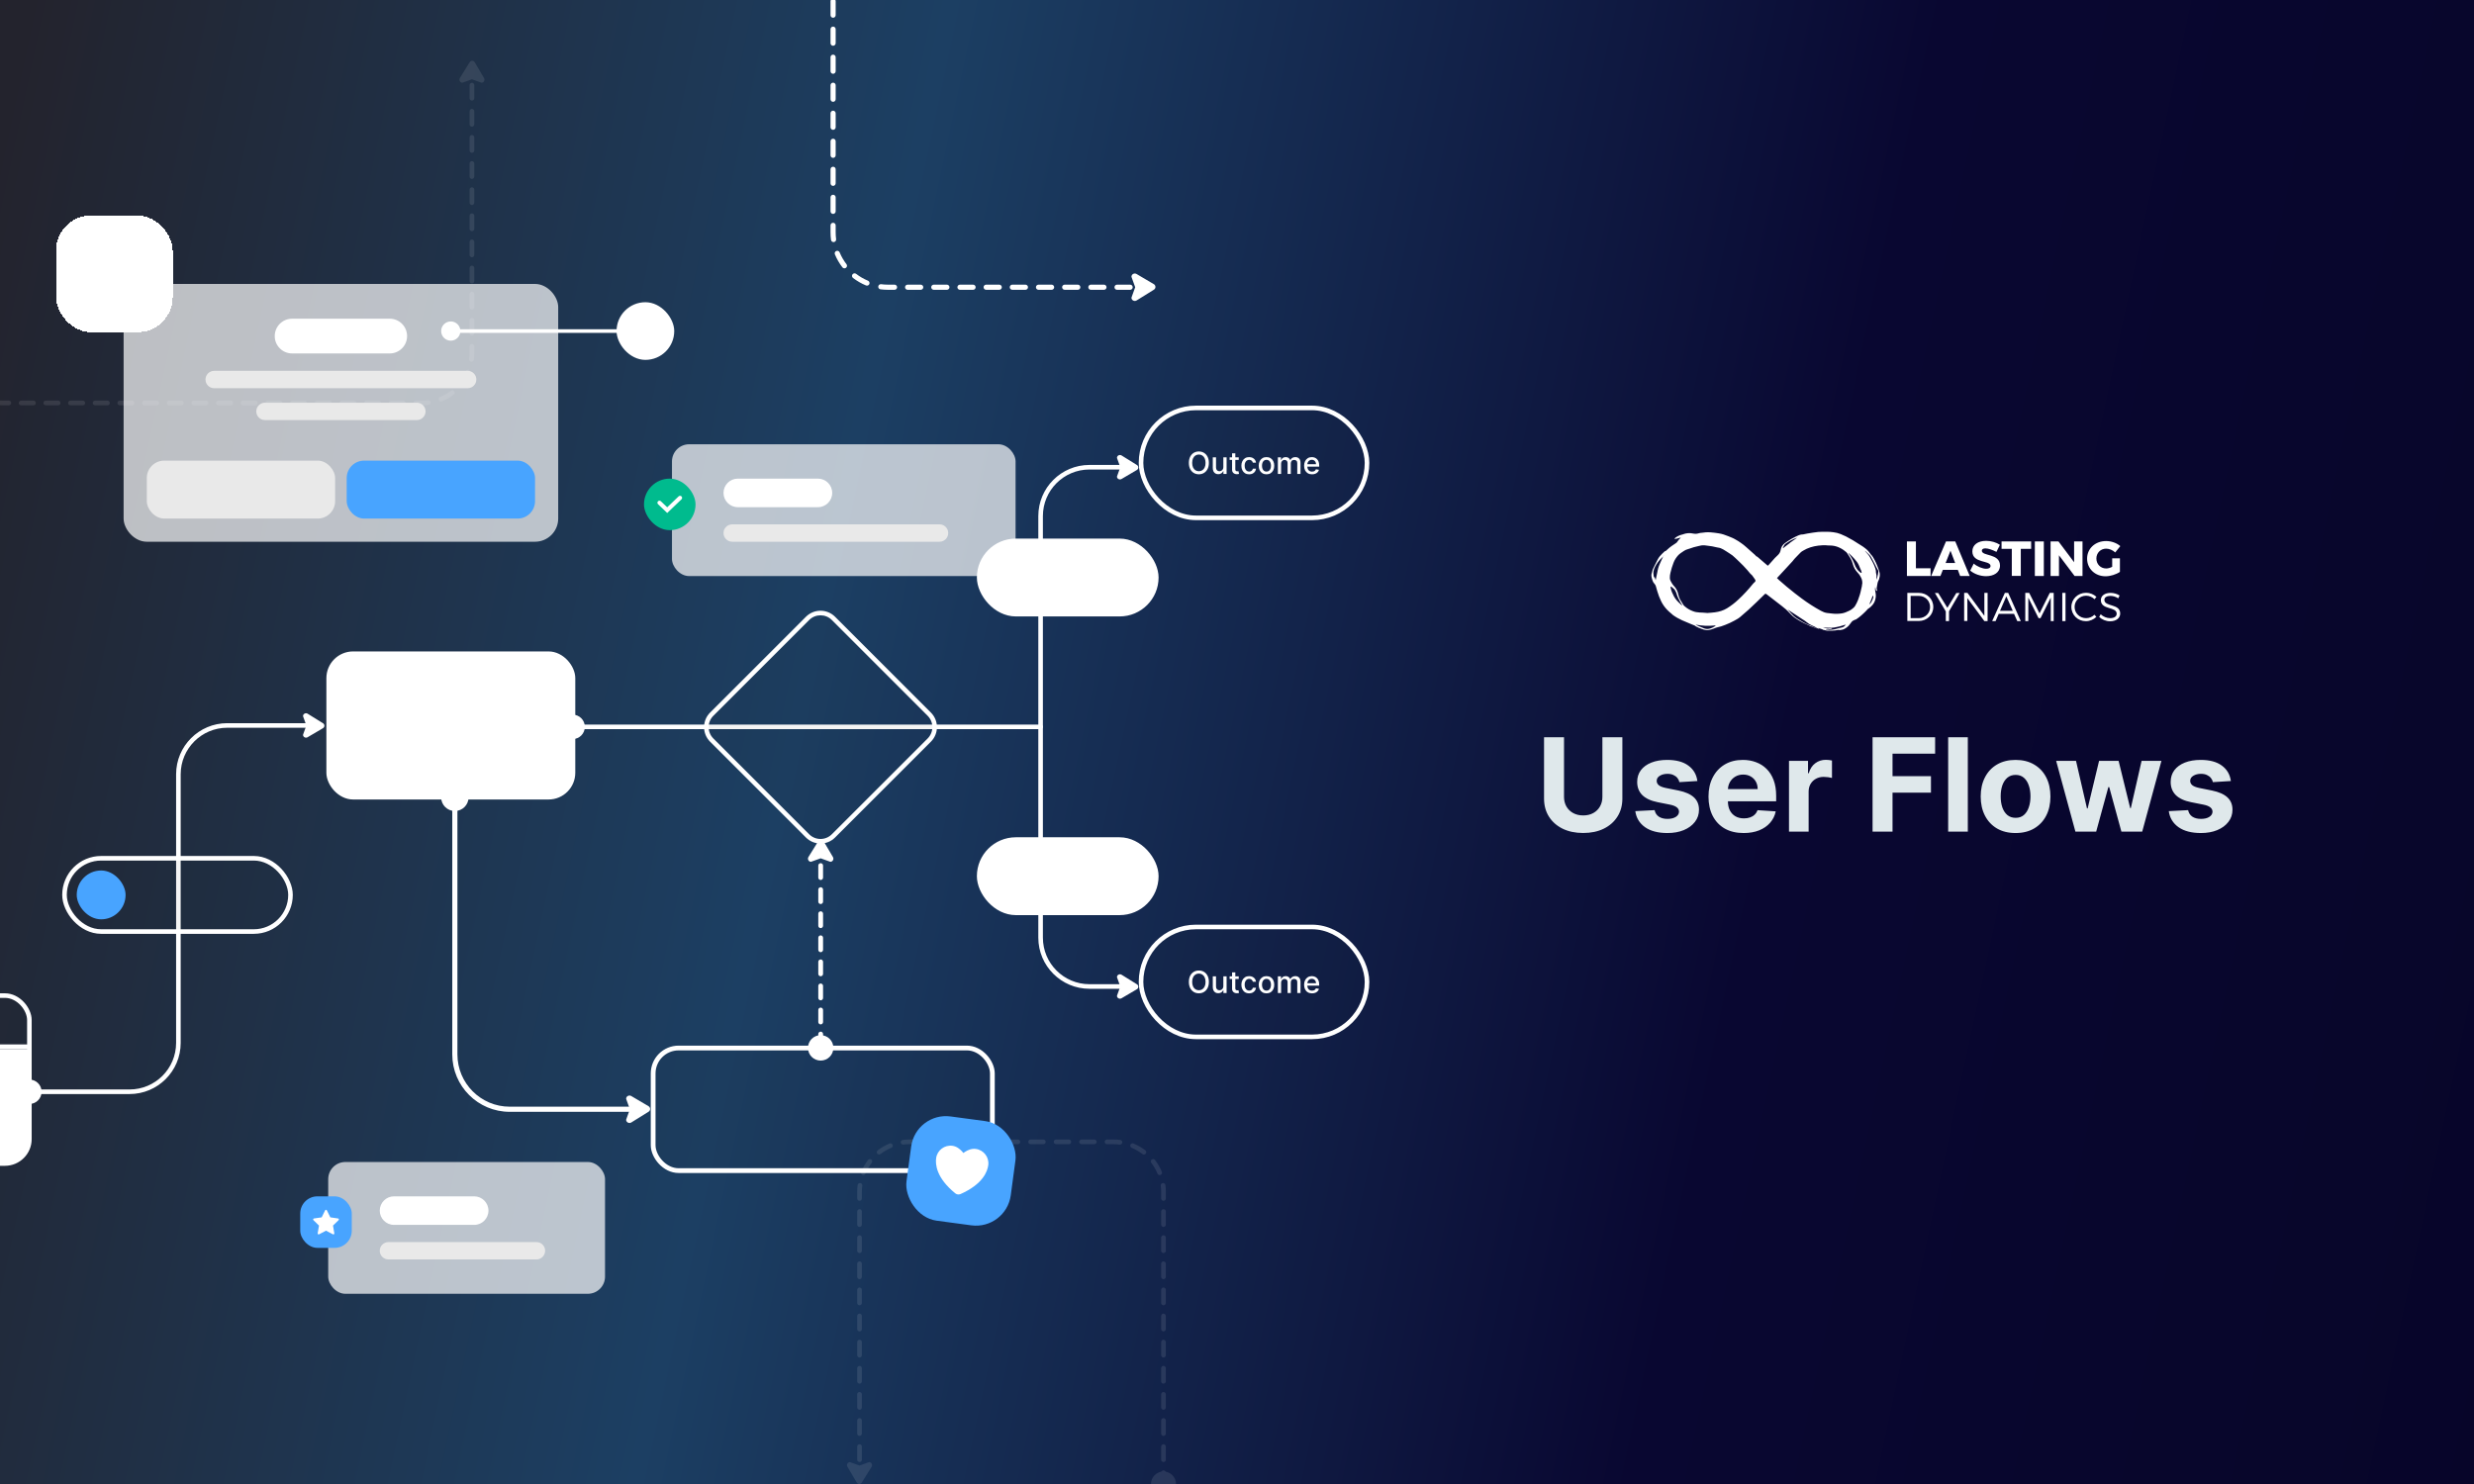 <svg width="1600" height="960" viewBox="0 0 1600 960" fill="none" xmlns="http://www.w3.org/2000/svg">
<g clip-path="url(#clip0_1_22796)">
<rect width="1600" height="960" fill="white"/>
<rect width="1600" height="960" fill="url(#paint0_linear_1_22796)"/>
<g opacity="0.1">
<path fill-rule="evenodd" clip-rule="evenodd" d="M752.464 958.446C751.625 958.446 750.946 957.766 750.946 956.927L750.946 952.703C750.946 951.864 751.625 951.184 752.464 951.184C753.303 951.184 753.982 951.864 753.982 952.703L753.982 956.927C753.982 957.766 753.303 958.446 752.464 958.446ZM555.881 958.446C555.042 958.446 554.362 957.766 554.362 956.927L554.362 952.703C554.362 951.864 555.042 951.184 555.881 951.184C556.72 951.184 557.399 951.864 557.399 952.703L557.399 956.927C557.399 957.766 556.72 958.446 555.881 958.446ZM555.881 945.773C555.042 945.773 554.362 945.093 554.362 944.254L554.362 935.805C554.362 934.967 555.042 934.287 555.881 934.287C556.72 934.287 557.399 934.967 557.399 935.805L557.399 944.254C557.399 945.093 556.72 945.773 555.881 945.773ZM752.464 945.772C751.625 945.772 750.946 945.093 750.946 944.254L750.946 935.805C750.946 934.967 751.625 934.287 752.464 934.287C753.303 934.287 753.982 934.967 753.982 935.805L753.982 944.254C753.982 945.093 753.303 945.772 752.464 945.772ZM555.881 928.875C555.042 928.875 554.362 928.195 554.362 927.357L554.362 918.908C554.362 918.069 555.042 917.389 555.881 917.389C556.72 917.389 557.399 918.069 557.399 918.908L557.399 927.357C557.399 928.195 556.72 928.875 555.881 928.875ZM752.464 928.875C751.625 928.875 750.946 928.195 750.946 927.357L750.946 918.908C750.946 918.069 751.625 917.389 752.464 917.389C753.303 917.389 753.982 918.069 753.982 918.908L753.982 927.357C753.982 928.195 753.303 928.875 752.464 928.875ZM555.881 911.978C555.042 911.978 554.362 911.298 554.362 910.459L554.362 902.01C554.362 901.172 555.042 900.492 555.881 900.492C556.72 900.492 557.399 901.172 557.399 902.01L557.399 910.459C557.399 911.298 556.72 911.978 555.881 911.978ZM752.464 911.978C751.625 911.978 750.946 911.298 750.946 910.459L750.946 902.01C750.946 901.172 751.625 900.492 752.464 900.492C753.303 900.492 753.982 901.172 753.982 902.01L753.982 910.459C753.982 911.298 753.303 911.978 752.464 911.978ZM555.881 895.08C555.042 895.08 554.362 894.4 554.362 893.562L554.362 885.113C554.362 884.274 555.042 883.595 555.881 883.595C556.72 883.595 557.399 884.274 557.399 885.113L557.399 893.562C557.399 894.4 556.72 895.08 555.881 895.08ZM752.464 895.08C751.625 895.08 750.946 894.4 750.946 893.562L750.946 885.113C750.946 884.274 751.625 883.595 752.464 883.595C753.303 883.595 753.982 884.274 753.982 885.113L753.982 893.562C753.982 894.4 753.303 895.08 752.464 895.08ZM555.881 878.183C555.042 878.183 554.362 877.503 554.362 876.664L554.362 868.216C554.362 867.377 555.042 866.697 555.881 866.697C556.72 866.697 557.399 867.377 557.399 868.216L557.399 876.664C557.399 877.503 556.72 878.183 555.881 878.183ZM752.464 878.183C751.625 878.183 750.946 877.503 750.946 876.664L750.946 868.216C750.946 867.377 751.625 866.697 752.464 866.697C753.303 866.697 753.982 867.377 753.982 868.216L753.982 876.664C753.982 877.503 753.303 878.183 752.464 878.183ZM555.881 861.285C555.042 861.285 554.362 860.606 554.362 859.767L554.362 851.318C554.362 850.48 555.042 849.8 555.881 849.8C556.72 849.8 557.399 850.48 557.399 851.318L557.399 859.767C557.399 860.606 556.72 861.285 555.881 861.285ZM752.464 861.285C751.625 861.285 750.946 860.605 750.946 859.767L750.946 851.318C750.946 850.48 751.625 849.8 752.464 849.8C753.303 849.8 753.982 850.48 753.982 851.318L753.982 859.767C753.982 860.605 753.303 861.285 752.464 861.285ZM555.881 844.388C555.042 844.388 554.362 843.708 554.362 842.869L554.362 834.421C554.362 833.582 555.042 832.902 555.881 832.902C556.72 832.902 557.399 833.582 557.399 834.421L557.399 842.869C557.399 843.708 556.72 844.388 555.881 844.388ZM752.464 844.388C751.625 844.388 750.946 843.708 750.946 842.869L750.946 834.421C750.946 833.582 751.625 832.902 752.464 832.902C753.303 832.902 753.982 833.582 753.982 834.421L753.982 842.869C753.982 843.708 753.303 844.388 752.464 844.388ZM555.881 827.49C555.042 827.49 554.362 826.811 554.362 825.972L554.362 817.523C554.362 816.685 555.042 816.005 555.881 816.005C556.72 816.005 557.399 816.685 557.399 817.523L557.399 825.972C557.399 826.811 556.72 827.49 555.881 827.49ZM752.464 827.49C751.625 827.49 750.946 826.811 750.946 825.972L750.946 817.523C750.946 816.685 751.625 816.005 752.464 816.005C753.303 816.005 753.982 816.685 753.982 817.523L753.982 825.972C753.982 826.811 753.303 827.49 752.464 827.49ZM555.881 810.593C555.042 810.593 554.362 809.913 554.362 809.075L554.362 800.626C554.362 799.787 555.042 799.107 555.881 799.107C556.72 799.107 557.399 799.787 557.399 800.626L557.399 809.075C557.399 809.913 556.72 810.593 555.881 810.593ZM752.464 810.593C751.625 810.593 750.946 809.913 750.946 809.075L750.946 800.626C750.946 799.787 751.625 799.107 752.464 799.107C753.303 799.107 753.982 799.787 753.982 800.626L753.982 809.075C753.982 809.913 753.303 810.593 752.464 810.593ZM555.881 793.696C555.042 793.696 554.362 793.016 554.362 792.177L554.362 783.728C554.362 782.89 555.042 782.21 555.881 782.21C556.72 782.21 557.399 782.89 557.399 783.728L557.399 792.177C557.399 793.016 556.72 793.696 555.881 793.696ZM752.464 793.696C751.625 793.696 750.946 793.016 750.946 792.177L750.946 783.728C750.946 782.89 751.625 782.21 752.464 782.21C753.303 782.21 753.982 782.89 753.982 783.728L753.982 792.177C753.982 793.016 753.303 793.696 752.464 793.696ZM555.881 776.798C555.042 776.798 554.362 776.118 554.362 775.28L554.362 771.055C554.362 769.556 554.46 768.078 554.649 766.628C554.757 765.797 555.52 765.21 556.351 765.319C557.183 765.427 557.769 766.189 557.66 767.021C557.488 768.341 557.399 769.687 557.399 771.055L557.399 775.28C557.399 776.118 556.72 776.798 555.881 776.798ZM752.464 776.798C751.625 776.798 750.945 776.118 750.945 775.28L750.945 771.055C750.945 769.687 750.857 768.341 750.684 767.021C750.576 766.189 751.162 765.427 751.994 765.319C752.825 765.21 753.587 765.796 753.696 766.628C753.885 768.078 753.982 769.556 753.982 771.055L753.982 775.28C753.982 776.118 753.303 776.798 752.464 776.798ZM557.757 760.058C556.983 759.737 556.615 758.849 556.936 758.074C558.08 755.316 559.577 752.742 561.369 750.409C561.88 749.744 562.834 749.62 563.499 750.131C564.164 750.642 564.288 751.595 563.777 752.26C562.144 754.385 560.782 756.728 559.742 759.237C559.42 760.012 558.532 760.379 557.757 760.058ZM750.588 760.058C749.813 760.379 748.925 760.012 748.603 759.237C747.563 756.728 746.2 754.385 744.567 752.26C744.056 751.595 744.181 750.642 744.846 750.131C745.511 749.62 746.464 749.744 746.975 750.409C748.768 752.742 750.265 755.316 751.409 758.074C751.73 758.848 751.362 759.737 750.588 760.058ZM567.35 746.28C566.839 745.615 566.964 744.661 567.629 744.15C569.962 742.357 572.535 740.861 575.293 739.717C576.068 739.396 576.956 739.763 577.277 740.538C577.598 741.313 577.231 742.201 576.456 742.522C573.947 743.563 571.604 744.925 569.479 746.558C568.814 747.069 567.861 746.944 567.35 746.28ZM740.995 746.279C740.484 746.944 739.531 747.069 738.866 746.558C736.741 744.925 734.398 743.563 731.889 742.522C731.114 742.201 730.746 741.313 731.068 740.538C731.389 739.763 732.277 739.396 733.052 739.717C735.81 740.861 738.383 742.357 740.716 744.15C741.381 744.661 741.506 745.615 740.995 746.279ZM725.807 739.132C725.698 739.963 724.936 740.55 724.105 740.441C722.785 740.269 721.438 740.18 720.07 740.18L715.952 740.18C715.113 740.18 714.433 739.5 714.433 738.662C714.433 737.823 715.113 737.143 715.952 737.143L720.07 737.143C721.57 737.143 723.048 737.241 724.498 737.43C725.329 737.538 725.915 738.3 725.807 739.132ZM582.538 739.132C582.429 738.3 583.016 737.538 583.847 737.43C585.297 737.241 586.775 737.143 588.275 737.143L592.393 737.143C593.232 737.143 593.912 737.823 593.912 738.662C593.912 739.5 593.232 740.18 592.393 740.18L588.275 740.18C586.906 740.18 585.56 740.269 584.24 740.441C583.408 740.55 582.646 739.963 582.538 739.132ZM709.233 738.662C709.233 739.5 708.553 740.18 707.714 740.18L699.477 740.18C698.639 740.18 697.959 739.5 697.959 738.662C697.959 737.823 698.639 737.143 699.477 737.143L707.714 737.143C708.553 737.143 709.233 737.823 709.233 738.662ZM692.758 738.662C692.758 739.5 692.079 740.18 691.24 740.18L683.003 740.18C682.164 740.18 681.484 739.5 681.484 738.662C681.484 737.823 682.164 737.143 683.003 737.143L691.24 737.143C692.079 737.143 692.758 737.823 692.758 738.662ZM676.284 738.662C676.284 739.5 675.604 740.18 674.765 740.18L666.528 740.18C665.69 740.18 665.01 739.5 665.01 738.662C665.01 737.823 665.69 737.143 666.528 737.143L674.765 737.143C675.604 737.143 676.284 737.823 676.284 738.662ZM659.809 738.662C659.809 739.5 659.13 740.18 658.291 740.18L650.054 740.18C649.215 740.18 648.535 739.5 648.535 738.662C648.535 737.823 649.215 737.143 650.054 737.143L658.291 737.143C659.13 737.143 659.809 737.823 659.809 738.662ZM643.335 738.662C643.335 739.5 642.655 740.18 641.817 740.18L633.579 740.18C632.741 740.18 632.061 739.5 632.061 738.662C632.061 737.823 632.741 737.143 633.579 737.143L641.817 737.143C642.655 737.143 643.335 737.823 643.335 738.662ZM626.861 738.662C626.861 739.5 626.181 740.18 625.342 740.18L617.105 740.18C616.266 740.18 615.586 739.5 615.586 738.662C615.586 737.823 616.266 737.143 617.105 737.143L625.342 737.143C626.181 737.143 626.861 737.823 626.861 738.662ZM610.386 738.662C610.386 739.5 609.706 740.18 608.868 740.18L600.63 740.18C599.792 740.18 599.112 739.5 599.112 738.662C599.112 737.823 599.792 737.143 600.63 737.143L608.868 737.143C609.706 737.143 610.386 737.823 610.386 738.662Z" fill="white"/>
<path d="M557.338 959.084L563.671 948.897C564.429 947.676 563.708 946.103 562.399 945.86C562.169 945.817 561.934 945.868 561.714 945.948L555.881 948.051L550.048 945.948C549.828 945.868 549.593 945.817 549.363 945.86C548.072 946.1 547.348 947.635 548.067 948.856L554.066 959.043C554.807 960.301 556.568 960.323 557.338 959.084Z" fill="white"/>
<path d="M752.464 965.062C749.669 965.062 747.403 962.795 747.403 960C747.403 957.205 749.669 954.939 752.464 954.939C755.259 954.939 757.526 957.205 757.526 960C757.526 962.795 755.259 965.062 752.464 965.062Z" fill="white" stroke="white" stroke-width="6.074"/>
</g>
<g opacity="0.1">
<path fill-rule="evenodd" clip-rule="evenodd" d="M-30.683 40.889C-29.844 40.889 -29.164 41.569 -29.164 42.408V46.632C-29.164 47.471 -29.844 48.15 -30.683 48.15C-31.521 48.15 -32.201 47.471 -32.201 46.632V42.408C-32.201 41.569 -31.521 40.889 -30.683 40.889ZM305.213 40.889C306.052 40.889 306.732 41.569 306.732 42.408V46.632C306.732 47.471 306.052 48.15 305.213 48.15C304.375 48.15 303.695 47.471 303.695 46.632V42.408C303.695 41.569 304.375 40.889 305.213 40.889ZM305.213 53.562C306.052 53.562 306.732 54.242 306.732 55.081V63.529C306.732 64.368 306.052 65.048 305.213 65.048C304.375 65.048 303.695 64.368 303.695 63.529V55.081C303.695 54.242 304.375 53.562 305.213 53.562ZM-30.683 53.562C-29.844 53.562 -29.164 54.242 -29.164 55.081V63.529C-29.164 64.368 -29.844 65.048 -30.683 65.048C-31.521 65.048 -32.201 64.368 -32.201 63.529V55.081C-32.201 54.242 -31.521 53.562 -30.683 53.562ZM305.213 70.46C306.052 70.46 306.732 71.139 306.732 71.978V80.427C306.732 81.265 306.052 81.945 305.213 81.945C304.375 81.945 303.695 81.265 303.695 80.427V71.978C303.695 71.139 304.375 70.46 305.213 70.46ZM-30.683 70.46C-29.844 70.46 -29.164 71.139 -29.164 71.978V80.427C-29.164 81.266 -29.844 81.945 -30.683 81.945C-31.521 81.945 -32.201 81.266 -32.201 80.427V71.978C-32.201 71.139 -31.521 70.46 -30.683 70.46ZM305.213 87.357C306.052 87.357 306.732 88.037 306.732 88.876V97.324C306.732 98.163 306.052 98.843 305.213 98.843C304.375 98.843 303.695 98.163 303.695 97.324V88.876C303.695 88.037 304.375 87.357 305.213 87.357ZM-30.683 87.357C-29.844 87.357 -29.164 88.037 -29.164 88.876V97.324C-29.164 98.163 -29.844 98.843 -30.683 98.843C-31.521 98.843 -32.201 98.163 -32.201 97.324V88.876C-32.201 88.037 -31.521 87.357 -30.683 87.357ZM305.213 104.255C306.052 104.255 306.732 104.934 306.732 105.773V114.222C306.732 115.06 306.052 115.74 305.213 115.74C304.375 115.74 303.695 115.06 303.695 114.222V105.773C303.695 104.934 304.375 104.255 305.213 104.255ZM-30.683 104.255C-29.844 104.255 -29.164 104.934 -29.164 105.773V114.222C-29.164 115.06 -29.844 115.74 -30.683 115.74C-31.521 115.74 -32.201 115.06 -32.201 114.222V105.773C-32.201 104.934 -31.521 104.255 -30.683 104.255ZM305.213 121.152C306.052 121.152 306.732 121.832 306.732 122.67V131.119C306.732 131.958 306.052 132.638 305.213 132.638C304.375 132.638 303.695 131.958 303.695 131.119V122.67C303.695 121.832 304.375 121.152 305.213 121.152ZM-30.683 121.152C-29.844 121.152 -29.164 121.832 -29.164 122.67V131.119C-29.164 131.958 -29.844 132.638 -30.683 132.638C-31.521 132.638 -32.201 131.958 -32.201 131.119V122.67C-32.201 121.832 -31.521 121.152 -30.683 121.152ZM305.213 138.049C306.052 138.049 306.732 138.729 306.732 139.568V148.017C306.732 148.855 306.052 149.535 305.213 149.535C304.375 149.535 303.695 148.855 303.695 148.017V139.568C303.695 138.729 304.375 138.049 305.213 138.049ZM-30.683 138.049C-29.844 138.049 -29.164 138.729 -29.164 139.568V148.017C-29.164 148.855 -29.844 149.535 -30.683 149.535C-31.521 149.535 -32.201 148.855 -32.201 148.017V139.568C-32.201 138.729 -31.521 138.049 -30.683 138.049ZM305.213 154.947C306.052 154.947 306.732 155.627 306.732 156.465V164.914C306.732 165.753 306.052 166.432 305.213 166.432C304.375 166.432 303.695 165.753 303.695 164.914V156.465C303.695 155.627 304.375 154.947 305.213 154.947ZM-30.683 154.947C-29.844 154.947 -29.164 155.627 -29.164 156.465V164.914C-29.164 165.753 -29.844 166.432 -30.683 166.432C-31.521 166.432 -32.201 165.753 -32.201 164.914V156.465C-32.201 155.627 -31.521 154.947 -30.683 154.947ZM305.213 171.844C306.052 171.844 306.732 172.524 306.732 173.363V181.811C306.732 182.65 306.052 183.33 305.213 183.33C304.375 183.33 303.695 182.65 303.695 181.811V173.363C303.695 172.524 304.375 171.844 305.213 171.844ZM-30.683 171.844C-29.844 171.844 -29.164 172.524 -29.164 173.363V181.811C-29.164 182.65 -29.844 183.33 -30.683 183.33C-31.521 183.33 -32.201 182.65 -32.201 181.811V173.363C-32.201 172.524 -31.521 171.844 -30.683 171.844ZM305.213 188.742C306.052 188.742 306.732 189.422 306.732 190.26V198.709C306.732 199.547 306.052 200.227 305.213 200.227C304.375 200.227 303.695 199.547 303.695 198.709V190.26C303.695 189.422 304.375 188.742 305.213 188.742ZM-30.683 188.742C-29.844 188.742 -29.164 189.422 -29.164 190.26V198.709C-29.164 199.547 -29.844 200.227 -30.683 200.227C-31.521 200.227 -32.201 199.547 -32.201 198.709V190.26C-32.201 189.422 -31.521 188.742 -30.683 188.742ZM305.213 205.639C306.052 205.639 306.732 206.319 306.732 207.158V215.606C306.732 216.445 306.052 217.125 305.213 217.125C304.375 217.125 303.695 216.445 303.695 215.606V207.158C303.695 206.319 304.375 205.639 305.213 205.639ZM-30.683 205.639C-29.844 205.639 -29.164 206.319 -29.164 207.158V215.606C-29.164 216.445 -29.844 217.125 -30.683 217.125C-31.521 217.125 -32.201 216.445 -32.201 215.606V207.158C-32.201 206.319 -31.521 205.639 -30.683 205.639ZM305.213 222.537C306.052 222.537 306.732 223.216 306.732 224.055V228.279C306.732 229.779 306.634 231.257 306.445 232.707C306.337 233.538 305.575 234.124 304.743 234.016C303.911 233.907 303.325 233.145 303.434 232.314C303.606 230.994 303.695 229.647 303.695 228.279V224.055C303.695 223.216 304.375 222.537 305.213 222.537ZM-30.683 222.537C-29.844 222.537 -29.164 223.216 -29.164 224.055V228.279C-29.164 229.648 -29.075 230.994 -28.903 232.314C-28.795 233.145 -29.381 233.908 -30.212 234.016C-31.044 234.124 -31.806 233.538 -31.915 232.707C-32.104 231.257 -32.201 229.779 -32.201 228.279V224.055C-32.201 223.216 -31.521 222.537 -30.683 222.537ZM303.337 239.277C304.111 239.598 304.479 240.486 304.158 241.261C303.014 244.019 301.518 246.592 299.725 248.925C299.214 249.59 298.26 249.715 297.595 249.204C296.93 248.693 296.806 247.74 297.317 247.075C298.95 244.95 300.312 242.607 301.352 240.098C301.674 239.323 302.562 238.955 303.337 239.277ZM-28.806 239.277C-28.032 238.955 -27.143 239.323 -26.822 240.098C-25.782 242.607 -24.419 244.95 -22.786 247.075C-22.275 247.74 -22.4 248.693 -23.065 249.204C-23.73 249.715 -24.683 249.59 -25.194 248.925C-26.987 246.592 -28.484 244.019 -29.627 241.261C-29.948 240.486 -29.581 239.598 -28.806 239.277ZM293.744 253.055C294.255 253.72 294.13 254.673 293.466 255.184C291.132 256.977 288.559 258.474 285.801 259.618C285.026 259.939 284.138 259.571 283.817 258.797C283.496 258.022 283.863 257.134 284.638 256.812C287.147 255.772 289.49 254.409 291.615 252.776C292.28 252.265 293.233 252.39 293.744 253.055ZM-19.214 253.055C-18.703 252.39 -17.75 252.265 -17.085 252.776C-14.96 254.409 -12.617 255.772 -10.107 256.812C-9.333 257.134 -8.965 258.022 -9.286 258.797C-9.608 259.571 -10.496 259.939 -11.271 259.618C-14.028 258.474 -16.602 256.977 -18.935 255.184C-19.6 254.673 -19.725 253.72 -19.214 253.055ZM-4.026 260.203C-3.917 259.371 -3.155 258.785 -2.324 258.894C-1.004 259.066 0.343 259.155 1.711 259.155H5.698C6.536 259.155 7.216 259.834 7.216 260.673C7.216 261.512 6.536 262.191 5.698 262.191H1.711C0.211 262.191 -1.267 262.094 -2.716 261.905C-3.548 261.796 -4.134 261.034 -4.026 260.203ZM278.556 260.203C278.665 261.034 278.078 261.796 277.247 261.905C275.797 262.094 274.319 262.191 272.82 262.191H268.833C267.994 262.191 267.314 261.512 267.314 260.673C267.314 259.834 267.994 259.155 268.833 259.155H272.82C274.188 259.155 275.534 259.066 276.854 258.893C277.686 258.785 278.448 259.371 278.556 260.203ZM12.153 260.673C12.153 259.834 12.833 259.155 13.672 259.155H21.645C22.484 259.155 23.164 259.834 23.164 260.673C23.164 261.512 22.484 262.191 21.645 262.191H13.672C12.833 262.191 12.153 261.512 12.153 260.673ZM28.101 260.673C28.101 259.834 28.781 259.155 29.619 259.155H37.593C38.432 259.155 39.111 259.834 39.111 260.673C39.111 261.512 38.432 262.191 37.593 262.191H29.619C28.781 262.191 28.101 261.512 28.101 260.673ZM44.048 260.673C44.048 259.834 44.728 259.155 45.567 259.155H53.541C54.379 259.155 55.059 259.834 55.059 260.673C55.059 261.512 54.379 262.191 53.541 262.191H45.567C44.728 262.191 44.048 261.512 44.048 260.673ZM59.996 260.673C59.996 259.834 60.676 259.155 61.514 259.155H69.488C70.327 259.155 71.007 259.834 71.007 260.673C71.007 261.512 70.327 262.191 69.488 262.191H61.514C60.676 262.191 59.996 261.512 59.996 260.673ZM75.943 260.673C75.943 259.834 76.623 259.155 77.462 259.155H85.436C86.274 259.155 86.954 259.834 86.954 260.673C86.954 261.512 86.274 262.191 85.436 262.191H77.462C76.623 262.191 75.943 261.512 75.943 260.673ZM91.891 260.673C91.891 259.834 92.571 259.155 93.409 259.155H101.383C102.222 259.155 102.902 259.834 102.902 260.673C102.902 261.512 102.222 262.191 101.383 262.191H93.409C92.571 262.191 91.891 261.512 91.891 260.673ZM107.839 260.673C107.839 259.834 108.518 259.155 109.357 259.155H117.331C118.169 259.155 118.849 259.834 118.849 260.673C118.849 261.512 118.169 262.191 117.331 262.191H109.357C108.518 262.191 107.839 261.512 107.839 260.673ZM123.786 260.673C123.786 259.834 124.466 259.155 125.305 259.155H133.278C134.117 259.155 134.797 259.834 134.797 260.673C134.797 261.512 134.117 262.191 133.278 262.191H125.305C124.466 262.191 123.786 261.512 123.786 260.673ZM139.734 260.673C139.734 259.834 140.414 259.155 141.252 259.155H149.226C150.065 259.155 150.744 259.834 150.744 260.673C150.744 261.512 150.065 262.191 149.226 262.191H141.252C140.414 262.191 139.734 261.512 139.734 260.673ZM155.681 260.673C155.681 259.834 156.361 259.155 157.2 259.155H165.173C166.012 259.155 166.692 259.834 166.692 260.673C166.692 261.512 166.012 262.191 165.173 262.191H157.2C156.361 262.191 155.681 261.512 155.681 260.673ZM171.629 260.673C171.629 259.834 172.309 259.155 173.147 259.155H181.121C181.96 259.155 182.64 259.834 182.64 260.673C182.64 261.512 181.96 262.191 181.121 262.191H173.147C172.309 262.191 171.629 261.512 171.629 260.673ZM187.576 260.673C187.576 259.834 188.256 259.155 189.095 259.155H197.069C197.907 259.155 198.587 259.834 198.587 260.673C198.587 261.512 197.907 262.191 197.069 262.191H189.095C188.256 262.191 187.576 261.512 187.576 260.673ZM203.524 260.673C203.524 259.834 204.204 259.155 205.042 259.155H213.016C213.855 259.155 214.535 259.834 214.535 260.673C214.535 261.512 213.855 262.191 213.016 262.191H205.042C204.204 262.191 203.524 261.512 203.524 260.673ZM219.472 260.673C219.472 259.834 220.151 259.155 220.99 259.155H228.964C229.802 259.155 230.482 259.834 230.482 260.673C230.482 261.512 229.802 262.191 228.964 262.191H220.99C220.151 262.191 219.472 261.512 219.472 260.673ZM235.419 260.673C235.419 259.834 236.099 259.155 236.938 259.155H244.911C245.75 259.155 246.43 259.834 246.43 260.673C246.43 261.512 245.75 262.191 244.911 262.191H236.938C236.099 262.191 235.419 261.512 235.419 260.673ZM251.367 260.673C251.367 259.834 252.047 259.155 252.885 259.155H260.859C261.698 259.155 262.377 259.834 262.377 260.673C262.377 261.512 261.698 262.191 260.859 262.191H252.885C252.047 262.191 251.367 261.512 251.367 260.673Z" fill="white"/>
<path d="M303.757 40.25L297.424 50.438C296.665 51.658 297.386 53.232 298.696 53.474C298.926 53.517 299.16 53.466 299.381 53.386L305.214 51.283L311.047 53.386C311.267 53.466 311.502 53.517 311.732 53.474C313.023 53.235 313.747 51.699 313.028 50.479L307.029 40.291C306.288 39.033 304.527 39.011 303.757 40.25Z" fill="white"/>
</g>
<g clip-path="url(#clip1_1_22796)">
<g filter="url(#filter0_b_1_22796)">
<rect width="158.005" height="31.601" transform="translate(-139 644.047)" fill="#1F2024" fill-opacity="0.1"/>
</g>
<path fill-rule="evenodd" clip-rule="evenodd" d="M-139 677.129C-139 676.311 -138.349 675.648 -137.546 675.648H17.551C18.355 675.648 19.006 676.311 19.006 677.129C19.006 677.947 18.355 678.611 17.551 678.611H-137.546C-138.349 678.611 -139 677.947 -139 677.129Z" fill="white"/>
<rect width="158.005" height="76.045" transform="translate(-139 678.611)" fill="white"/>
</g>
<rect x="-139" y="644.047" width="158.005" height="108.629" rx="15.8" stroke="white" stroke-width="2.963"/>
<path fill-rule="evenodd" clip-rule="evenodd" d="M146.972 470.781C130.337 470.781 116.852 484.266 116.852 500.901V674.661C116.852 692.932 102.04 707.743 83.769 707.743H22.893C22.075 707.743 21.412 707.08 21.412 706.262C21.412 705.444 22.075 704.781 22.893 704.781H83.769C100.404 704.781 113.889 691.296 113.889 674.661V500.901C113.889 482.63 128.701 467.819 146.972 467.819H207.847C208.666 467.819 209.329 468.482 209.329 469.3C209.329 470.118 208.666 470.781 207.847 470.781H146.972Z" fill="white"/>
<path d="M208.9 467.879L198.962 461.701C197.772 460.961 196.237 461.664 196 462.941C195.958 463.166 196.008 463.395 196.086 463.61L198.137 469.3L196.086 474.99C196.008 475.205 195.958 475.434 196 475.659C196.234 476.918 197.732 477.625 198.922 476.923L208.86 471.071C210.088 470.348 210.109 468.63 208.9 467.879Z" fill="white"/>
<path d="M14.068 706.262C14.068 703.535 16.279 701.324 19.006 701.324C21.733 701.324 23.944 703.535 23.944 706.262C23.944 708.989 21.733 711.2 19.006 711.2C16.279 711.2 14.068 708.989 14.068 706.262Z" fill="white" stroke="white" stroke-width="5.925"/>
<g filter="url(#filter1_b_1_22796)">
<rect x="737.931" y="263.893" width="146.155" height="71.103" rx="35.551" fill="#1F2024" fill-opacity="0.05"/>
<path d="M781.809 299.434C781.809 300.967 781.528 302.286 780.967 303.389C780.406 304.488 779.637 305.335 778.659 305.928C777.687 306.518 776.581 306.812 775.342 306.812C774.098 306.812 772.988 306.518 772.01 305.928C771.038 305.335 770.271 304.486 769.71 303.382C769.149 302.279 768.868 300.963 768.868 299.434C768.868 297.9 769.149 296.584 769.71 295.485C770.271 294.381 771.038 293.535 772.01 292.946C772.988 292.352 774.098 292.055 775.342 292.055C776.581 292.055 777.687 292.352 778.659 292.946C779.637 293.535 780.406 294.381 780.967 295.485C781.528 296.584 781.809 297.9 781.809 299.434ZM779.662 299.434C779.662 298.265 779.473 297.28 779.094 296.481C778.72 295.677 778.206 295.069 777.551 294.657C776.901 294.241 776.165 294.033 775.342 294.033C774.514 294.033 773.775 294.241 773.126 294.657C772.476 295.069 771.961 295.677 771.582 296.481C771.208 297.28 771.021 298.265 771.021 299.434C771.021 300.603 771.208 301.589 771.582 302.393C771.961 303.193 772.476 303.801 773.126 304.217C773.775 304.628 774.514 304.834 775.342 304.834C776.165 304.834 776.901 304.628 777.551 304.217C778.206 303.801 778.72 303.193 779.094 302.393C779.473 301.589 779.662 300.603 779.662 299.434Z" fill="white"/>
<path d="M791.167 302.148V295.843H793.271V306.616H791.209V304.75H791.096C790.849 305.325 790.451 305.804 789.904 306.188C789.362 306.567 788.686 306.756 787.877 306.756C787.185 306.756 786.573 306.604 786.04 306.3C785.511 305.991 785.095 305.536 784.791 304.932C784.492 304.329 784.342 303.583 784.342 302.695V295.843H786.439V302.443C786.439 303.177 786.643 303.761 787.05 304.196C787.456 304.631 787.985 304.848 788.635 304.848C789.027 304.848 789.418 304.75 789.806 304.554C790.199 304.357 790.524 304.06 790.781 303.663C791.043 303.265 791.171 302.76 791.167 302.148Z" fill="white"/>
<path d="M801.117 295.843V297.526H795.233V295.843H801.117ZM796.811 293.262H798.908V303.453C798.908 303.859 798.969 304.166 799.09 304.371C799.212 304.572 799.369 304.71 799.56 304.785C799.757 304.855 799.969 304.89 800.199 304.89C800.367 304.89 800.514 304.879 800.64 304.855C800.767 304.832 800.865 304.813 800.935 304.799L801.314 306.532C801.192 306.578 801.019 306.625 800.795 306.672C800.57 306.723 800.29 306.751 799.953 306.756C799.401 306.765 798.887 306.667 798.41 306.461C797.933 306.256 797.547 305.938 797.253 305.508C796.958 305.077 796.811 304.537 796.811 303.887V293.262Z" fill="white"/>
<path d="M807.859 306.833C806.817 306.833 805.919 306.597 805.166 306.125C804.418 305.648 803.843 304.991 803.441 304.154C803.039 303.317 802.837 302.358 802.837 301.278C802.837 300.184 803.043 299.219 803.455 298.382C803.866 297.54 804.446 296.883 805.194 296.411C805.942 295.938 806.824 295.702 807.838 295.702C808.657 295.702 809.386 295.854 810.027 296.158C810.667 296.457 811.184 296.878 811.577 297.421C811.974 297.963 812.21 298.597 812.285 299.321H810.244C810.132 298.816 809.875 298.382 809.472 298.017C809.075 297.652 808.542 297.47 807.873 297.47C807.289 297.47 806.777 297.624 806.337 297.933C805.902 298.237 805.563 298.671 805.32 299.237C805.077 299.798 804.956 300.462 804.956 301.229C804.956 302.015 805.075 302.693 805.313 303.263C805.552 303.834 805.888 304.275 806.323 304.589C806.763 304.902 807.279 305.059 807.873 305.059C808.271 305.059 808.631 304.986 808.953 304.841C809.281 304.692 809.554 304.479 809.774 304.203C809.998 303.927 810.155 303.595 810.244 303.207H812.285C812.21 303.904 811.983 304.526 811.605 305.073C811.226 305.62 810.719 306.05 810.083 306.363C809.451 306.676 808.71 306.833 807.859 306.833Z" fill="white"/>
<path d="M819.065 306.833C818.056 306.833 817.174 306.602 816.421 306.139C815.668 305.676 815.084 305.028 814.668 304.196C814.252 303.364 814.044 302.391 814.044 301.278C814.044 300.161 814.252 299.183 814.668 298.346C815.084 297.51 815.668 296.86 816.421 296.397C817.174 295.934 818.056 295.702 819.065 295.702C820.075 295.702 820.957 295.934 821.71 296.397C822.462 296.86 823.047 297.51 823.463 298.346C823.879 299.183 824.087 300.161 824.087 301.278C824.087 302.391 823.879 303.364 823.463 304.196C823.047 305.028 822.462 305.676 821.71 306.139C820.957 306.602 820.075 306.833 819.065 306.833ZM819.073 305.073C819.727 305.073 820.27 304.9 820.7 304.554C821.13 304.208 821.448 303.747 821.654 303.172C821.864 302.597 821.969 301.963 821.969 301.271C821.969 300.584 821.864 299.953 821.654 299.378C821.448 298.798 821.13 298.332 820.7 297.982C820.27 297.631 819.727 297.456 819.073 297.456C818.413 297.456 817.866 297.631 817.431 297.982C817.001 298.332 816.681 298.798 816.47 299.378C816.265 299.953 816.162 300.584 816.162 301.271C816.162 301.963 816.265 302.597 816.47 303.172C816.681 303.747 817.001 304.208 817.431 304.554C817.866 304.9 818.413 305.073 819.073 305.073Z" fill="white"/>
<path d="M826.428 306.616V295.843H828.441V297.596H828.574C828.799 297.002 829.166 296.539 829.676 296.207C830.185 295.871 830.795 295.702 831.506 295.702C832.226 295.702 832.829 295.871 833.316 296.207C833.807 296.544 834.169 297.007 834.403 297.596H834.515C834.772 297.021 835.181 296.563 835.742 296.221C836.303 295.875 836.972 295.702 837.748 295.702C838.726 295.702 839.523 296.009 840.14 296.621C840.762 297.234 841.073 298.157 841.073 299.392V306.616H838.976V299.588C838.976 298.859 838.777 298.33 838.38 298.003C837.982 297.676 837.508 297.512 836.956 297.512C836.273 297.512 835.742 297.722 835.364 298.143C834.985 298.559 834.796 299.095 834.796 299.749V306.616H832.705V299.455C832.705 298.87 832.523 298.4 832.158 298.045C831.794 297.69 831.319 297.512 830.735 297.512C830.337 297.512 829.97 297.617 829.633 297.827C829.301 298.033 829.033 298.321 828.827 298.69C828.626 299.06 828.525 299.487 828.525 299.974V306.616H826.428Z" fill="white"/>
<path d="M848.527 306.833C847.465 306.833 846.551 306.606 845.784 306.153C845.022 305.695 844.433 305.052 844.017 304.224C843.605 303.392 843.4 302.417 843.4 301.299C843.4 300.196 843.605 299.223 844.017 298.382C844.433 297.54 845.013 296.883 845.756 296.411C846.504 295.938 847.379 295.702 848.379 295.702C848.987 295.702 849.576 295.803 850.147 296.004C850.717 296.205 851.229 296.521 851.683 296.951C852.136 297.381 852.494 297.94 852.756 298.627C853.018 299.31 853.149 300.14 853.149 301.117V301.86H844.585V300.289H851.094C851.094 299.738 850.981 299.249 850.757 298.823C850.533 298.393 850.217 298.054 849.81 297.806C849.408 297.559 848.936 297.435 848.393 297.435C847.804 297.435 847.29 297.58 846.85 297.87C846.416 298.155 846.079 298.529 845.84 298.992C845.607 299.45 845.49 299.948 845.49 300.486V301.713C845.49 302.433 845.616 303.046 845.868 303.551C846.126 304.056 846.483 304.441 846.942 304.708C847.4 304.97 847.935 305.101 848.548 305.101C848.945 305.101 849.308 305.045 849.635 304.932C849.962 304.816 850.245 304.642 850.484 304.413C850.722 304.184 850.904 303.901 851.031 303.565L853.015 303.922C852.857 304.507 852.571 305.019 852.16 305.458C851.753 305.893 851.241 306.232 850.624 306.475C850.011 306.714 849.312 306.833 848.527 306.833Z" fill="white"/>
<rect x="737.931" y="263.893" width="146.155" height="71.103" rx="35.551" stroke="white" stroke-width="2.963" stroke-linecap="round" stroke-linejoin="round"/>
</g>
<g filter="url(#filter2_b_1_22796)">
<rect x="737.931" y="599.654" width="146.155" height="71.103" rx="35.551" fill="#1F2024" fill-opacity="0.05"/>
<path d="M781.809 635.195C781.809 636.729 781.528 638.047 780.967 639.151C780.406 640.25 779.637 641.096 778.659 641.69C777.687 642.279 776.581 642.574 775.342 642.574C774.098 642.574 772.988 642.279 772.01 641.69C771.038 641.096 770.271 640.247 769.71 639.144C769.149 638.04 768.868 636.724 768.868 635.195C768.868 633.661 769.149 632.345 769.71 631.246C770.271 630.143 771.038 629.297 772.01 628.707C772.988 628.114 774.098 627.817 775.342 627.817C776.581 627.817 777.687 628.114 778.659 628.707C779.637 629.297 780.406 630.143 780.967 631.246C781.528 632.345 781.809 633.661 781.809 635.195ZM779.662 635.195C779.662 634.026 779.473 633.042 779.094 632.242C778.72 631.438 778.206 630.83 777.551 630.419C776.901 630.003 776.165 629.795 775.342 629.795C774.514 629.795 773.775 630.003 773.126 630.419C772.476 630.83 771.961 631.438 771.582 632.242C771.208 633.042 771.021 634.026 771.021 635.195C771.021 636.364 771.208 637.351 771.582 638.155C771.961 638.954 772.476 639.562 773.126 639.978C773.775 640.39 774.514 640.596 775.342 640.596C776.165 640.596 776.901 640.39 777.551 639.978C778.206 639.562 778.72 638.954 779.094 638.155C779.473 637.351 779.662 636.364 779.662 635.195Z" fill="white"/>
<path d="M791.167 637.909V631.604H793.271V642.377H791.209V640.512H791.096C790.849 641.087 790.451 641.566 789.904 641.949C789.362 642.328 788.686 642.517 787.877 642.517C787.185 642.517 786.573 642.365 786.04 642.062C785.511 641.753 785.095 641.297 784.791 640.694C784.492 640.091 784.342 639.345 784.342 638.456V631.604H786.439V638.204C786.439 638.938 786.643 639.523 787.05 639.957C787.456 640.392 787.985 640.61 788.635 640.61C789.027 640.61 789.418 640.512 789.806 640.315C790.199 640.119 790.524 639.822 790.781 639.424C791.043 639.027 791.171 638.522 791.167 637.909Z" fill="white"/>
<path d="M801.117 631.604V633.287H795.233V631.604H801.117ZM796.811 629.023H798.908V639.214C798.908 639.621 798.969 639.927 799.09 640.133C799.212 640.334 799.369 640.472 799.56 640.547C799.757 640.617 799.969 640.652 800.199 640.652C800.367 640.652 800.514 640.64 800.64 640.617C800.767 640.593 800.865 640.575 800.935 640.561L801.314 642.293C801.192 642.34 801.019 642.387 800.795 642.433C800.57 642.485 800.29 642.513 799.953 642.517C799.401 642.527 798.887 642.429 798.41 642.223C797.933 642.017 797.547 641.699 797.253 641.269C796.958 640.839 796.811 640.299 796.811 639.649V629.023Z" fill="white"/>
<path d="M807.859 642.595C806.817 642.595 805.919 642.358 805.166 641.886C804.418 641.409 803.843 640.752 803.441 639.915C803.039 639.078 802.837 638.12 802.837 637.04C802.837 635.946 803.043 634.98 803.455 634.143C803.866 633.301 804.446 632.644 805.194 632.172C805.942 631.7 806.824 631.464 807.838 631.464C808.657 631.464 809.386 631.616 810.027 631.92C810.667 632.219 811.184 632.64 811.577 633.182C811.974 633.725 812.21 634.358 812.285 635.083H810.244C810.132 634.578 809.875 634.143 809.472 633.778C809.075 633.414 808.542 633.231 807.873 633.231C807.289 633.231 806.777 633.386 806.337 633.694C805.902 633.998 805.563 634.433 805.32 634.999C805.077 635.56 804.956 636.224 804.956 636.991C804.956 637.776 805.075 638.454 805.313 639.025C805.552 639.595 805.888 640.037 806.323 640.35C806.763 640.663 807.279 640.82 807.873 640.82C808.271 640.82 808.631 640.748 808.953 640.603C809.281 640.453 809.554 640.24 809.774 639.964C809.998 639.689 810.155 639.357 810.244 638.968H812.285C812.21 639.665 811.983 640.287 811.605 640.834C811.226 641.381 810.719 641.811 810.083 642.125C809.451 642.438 808.71 642.595 807.859 642.595Z" fill="white"/>
<path d="M819.065 642.595C818.056 642.595 817.174 642.363 816.421 641.9C815.668 641.437 815.084 640.79 814.668 639.957C814.252 639.125 814.044 638.153 814.044 637.04C814.044 635.922 814.252 634.945 814.668 634.108C815.084 633.271 815.668 632.621 816.421 632.158C817.174 631.695 818.056 631.464 819.065 631.464C820.075 631.464 820.957 631.695 821.71 632.158C822.462 632.621 823.047 633.271 823.463 634.108C823.879 634.945 824.087 635.922 824.087 637.04C824.087 638.153 823.879 639.125 823.463 639.957C823.047 640.79 822.462 641.437 821.71 641.9C820.957 642.363 820.075 642.595 819.065 642.595ZM819.073 640.834C819.727 640.834 820.27 640.661 820.7 640.315C821.13 639.969 821.448 639.509 821.654 638.933C821.864 638.358 821.969 637.725 821.969 637.033C821.969 636.345 821.864 635.714 821.654 635.139C821.448 634.559 821.13 634.094 820.7 633.743C820.27 633.393 819.727 633.217 819.073 633.217C818.413 633.217 817.866 633.393 817.431 633.743C817.001 634.094 816.681 634.559 816.47 635.139C816.265 635.714 816.162 636.345 816.162 637.033C816.162 637.725 816.265 638.358 816.47 638.933C816.681 639.509 817.001 639.969 817.431 640.315C817.866 640.661 818.413 640.834 819.073 640.834Z" fill="white"/>
<path d="M826.428 642.377V631.604H828.441V633.358H828.574C828.799 632.764 829.166 632.301 829.676 631.969C830.185 631.632 830.795 631.464 831.506 631.464C832.226 631.464 832.829 631.632 833.316 631.969C833.807 632.305 834.169 632.768 834.403 633.358H834.515C834.772 632.782 835.181 632.324 835.742 631.983C836.303 631.637 836.972 631.464 837.748 631.464C838.726 631.464 839.523 631.77 840.14 632.383C840.762 632.995 841.073 633.919 841.073 635.153V642.377H838.976V635.349C838.976 634.62 838.777 634.092 838.38 633.764C837.982 633.437 837.508 633.273 836.956 633.273C836.273 633.273 835.742 633.484 835.364 633.905C834.985 634.321 834.796 634.856 834.796 635.511V642.377H832.705V635.216C832.705 634.632 832.523 634.162 832.158 633.806C831.794 633.451 831.319 633.273 830.735 633.273C830.337 633.273 829.97 633.379 829.633 633.589C829.301 633.795 829.033 634.082 828.827 634.452C828.626 634.821 828.525 635.249 828.525 635.735V642.377H826.428Z" fill="white"/>
<path d="M848.527 642.595C847.465 642.595 846.551 642.368 845.784 641.914C845.022 641.456 844.433 640.813 844.017 639.985C843.605 639.153 843.4 638.178 843.4 637.061C843.4 635.957 843.605 634.985 844.017 634.143C844.433 633.301 845.013 632.644 845.756 632.172C846.504 631.7 847.379 631.464 848.379 631.464C848.987 631.464 849.576 631.564 850.147 631.765C850.717 631.966 851.229 632.282 851.683 632.712C852.136 633.142 852.494 633.701 852.756 634.389C853.018 635.071 853.149 635.901 853.149 636.878V637.622H844.585V636.051H851.094C851.094 635.499 850.981 635.01 850.757 634.585C850.533 634.155 850.217 633.816 849.81 633.568C849.408 633.32 848.936 633.196 848.393 633.196C847.804 633.196 847.29 633.341 846.85 633.631C846.416 633.916 846.079 634.29 845.84 634.753C845.607 635.211 845.49 635.709 845.49 636.247V637.475C845.49 638.195 845.616 638.807 845.868 639.312C846.126 639.817 846.483 640.203 846.942 640.469C847.4 640.731 847.935 640.862 848.548 640.862C848.945 640.862 849.308 640.806 849.635 640.694C849.962 640.577 850.245 640.404 850.484 640.175C850.722 639.946 850.904 639.663 851.031 639.326L853.015 639.684C852.857 640.268 852.571 640.78 852.16 641.22C851.753 641.655 851.241 641.994 850.624 642.237C850.011 642.475 849.312 642.595 848.527 642.595Z" fill="white"/>
<rect x="737.931" y="599.654" width="146.155" height="71.103" rx="35.551" stroke="white" stroke-width="2.963" stroke-linecap="round" stroke-linejoin="round"/>
</g>
<g clip-path="url(#clip2_1_22796)">
<rect x="212.562" y="422.886" width="158.005" height="92.828" rx="15.8" fill="white"/>
<path fill-rule="evenodd" clip-rule="evenodd" d="M346.355 437.988C346.74 437.602 347.366 437.602 347.751 437.988L351.003 441.24L354.255 437.988C354.641 437.602 355.266 437.602 355.652 437.988C356.037 438.374 356.037 438.999 355.652 439.385L352.4 442.636L355.652 445.888C356.037 446.274 356.037 446.899 355.652 447.285C355.266 447.67 354.641 447.67 354.255 447.285L351.003 444.033L347.751 447.285C347.366 447.67 346.74 447.67 346.355 447.285C345.969 446.899 345.969 446.274 346.355 445.888L349.607 442.636L346.355 439.385C345.969 438.999 345.969 438.374 346.355 437.988Z" fill="white"/>
</g>
<rect x="212.562" y="422.886" width="158.005" height="92.828" rx="15.8" stroke="white" stroke-width="2.963"/>
<g filter="url(#filter3_b_1_22796)">
<rect x="41.719" y="555.215" width="146.155" height="47.402" rx="23.701" fill="#1F2024" fill-opacity="0.05"/>
<rect x="49.619" y="563.116" width="31.601" height="31.601" rx="15.8" fill="#48A4FF"/>
<path d="M66.407 572.004V572.596C68.66 573.054 70.357 575.046 70.357 577.435V578.015C70.357 579.469 70.891 580.867 71.854 581.953L72.082 582.209C72.342 582.502 72.406 582.916 72.246 583.271C72.085 583.626 71.734 583.854 71.345 583.854H59.494C59.105 583.854 58.753 583.626 58.593 583.271C58.434 582.916 58.498 582.502 58.756 582.209L58.985 581.953C59.949 580.867 60.482 579.469 60.482 578.015V577.435C60.482 575.046 62.151 573.054 64.432 572.596V572.004C64.432 571.458 64.873 571.016 65.42 571.016C65.966 571.016 66.407 571.458 66.407 572.004ZM65.42 586.817C64.895 586.817 64.392 586.61 64.022 586.24C63.651 585.869 63.444 585.338 63.444 584.842H67.395C67.395 585.338 67.188 585.869 66.817 586.24C66.447 586.61 65.916 586.817 65.42 586.817Z" fill="#48A4FF"/>
<rect x="41.719" y="555.215" width="146.155" height="47.402" rx="23.701" stroke="white" stroke-width="2.963"/>
</g>
<path fill-rule="evenodd" clip-rule="evenodd" d="M671.506 333.846C671.506 315.575 686.317 300.763 704.588 300.763H733.8C734.618 300.763 735.282 301.427 735.282 302.245C735.282 303.063 734.618 303.726 733.8 303.726H704.588C687.954 303.726 674.468 317.211 674.468 333.846V606.557C674.468 623.192 687.954 636.677 704.588 636.677H733.8C734.618 636.677 735.282 637.34 735.282 638.158C735.282 638.976 734.618 639.639 733.8 639.639H704.588C686.317 639.639 671.506 624.828 671.506 606.557V333.846Z" fill="white"/>
<path fill-rule="evenodd" clip-rule="evenodd" d="M372.765 470.201C372.765 469.383 373.428 468.72 374.246 468.72L672.987 468.72C673.805 468.72 674.468 469.383 674.468 470.201C674.468 471.019 673.805 471.682 672.987 471.682L374.246 471.682C373.428 471.682 372.765 471.019 372.765 470.201Z" fill="white"/>
<path d="M735.296 300.823L725.358 294.646C724.167 293.905 722.632 294.609 722.395 295.886C722.354 296.11 722.404 296.339 722.481 296.554L724.533 302.245L722.481 307.935C722.404 308.15 722.354 308.379 722.396 308.603C722.629 309.862 724.127 310.569 725.318 309.868L735.256 304.015C736.483 303.293 736.505 301.575 735.296 300.823Z" fill="white"/>
<path d="M735.296 636.736L725.358 630.559C724.167 629.819 722.632 630.522 722.395 631.799C722.354 632.024 722.404 632.253 722.481 632.467L724.533 638.158L722.481 643.848C722.404 644.063 722.354 644.292 722.396 644.516C722.629 645.776 724.127 646.482 725.318 645.781L735.256 639.928C736.483 639.206 736.505 637.488 735.296 636.736Z" fill="white"/>
<path d="M365.393 470.201C365.393 467.474 367.603 465.263 370.33 465.263C373.057 465.263 375.268 467.474 375.268 470.201C375.268 472.928 373.057 475.139 370.33 475.139C367.603 475.139 365.393 472.928 365.393 470.201Z" fill="white" stroke="white" stroke-width="5.925"/>
<g filter="url(#filter4_b_1_22796)">
<path d="M522.262 400.031C526.89 395.404 534.393 395.404 539.021 400.031L600.991 462.001C605.619 466.629 605.619 474.132 600.991 478.76L539.021 540.73C534.393 545.358 526.89 545.358 522.262 540.73L460.292 478.76C455.664 474.132 455.664 466.629 460.292 462.001L522.262 400.031Z" fill="#1F2024" fill-opacity="0.05"/>
<path fill-rule="evenodd" clip-rule="evenodd" d="M521.214 398.984C526.421 393.778 534.862 393.778 540.068 398.984L602.038 460.954C607.245 466.16 607.245 474.601 602.038 479.808L540.068 541.777C534.862 546.984 526.421 546.984 521.214 541.777L459.245 479.808C454.038 474.601 454.038 466.16 459.245 460.954L521.214 398.984ZM537.973 401.079C533.924 397.029 527.359 397.029 523.309 401.079L461.339 463.049C457.29 467.098 457.29 473.663 461.339 477.713L523.309 539.683C527.359 543.732 533.924 543.732 537.973 539.683L599.943 477.713C603.993 473.663 603.993 467.098 599.943 463.049L537.973 401.079Z" fill="white"/>
</g>
<rect x="633.252" y="349.889" width="114.554" height="47.402" rx="23.701" fill="white"/>
<rect x="633.252" y="349.889" width="114.554" height="47.402" rx="23.701" stroke="white" stroke-width="2.963" stroke-linecap="round" stroke-linejoin="round"/>
<rect x="633.252" y="543.113" width="114.554" height="47.402" rx="23.701" fill="white"/>
<rect x="633.252" y="543.113" width="114.554" height="47.402" rx="23.701" stroke="white" stroke-width="2.963" stroke-linecap="round" stroke-linejoin="round"/>
<path fill-rule="evenodd" clip-rule="evenodd" d="M294.162 517.365C293.243 517.365 292.498 518.11 292.498 519.029L292.498 682.083C292.498 702.606 309.135 719.243 329.658 719.243L416.938 719.243C417.857 719.243 418.602 718.498 418.602 717.579C418.602 716.66 417.857 715.915 416.938 715.915L329.658 715.915C310.973 715.915 295.826 700.768 295.826 682.083L295.826 519.029C295.826 518.11 295.081 517.365 294.162 517.365Z" fill="white"/>
<path d="M419.453 719.176L408.29 726.115C406.953 726.946 405.229 726.156 404.963 724.721C404.916 724.469 404.972 724.212 405.059 723.971L407.364 717.579L405.059 711.187C404.972 710.946 404.916 710.689 404.963 710.437C405.226 709.022 406.908 708.228 408.245 709.016L419.408 715.59C420.787 716.402 420.811 718.332 419.453 719.176Z" fill="white"/>
<path d="M294.164 510.224C291.101 510.224 288.618 512.708 288.618 515.771C288.618 518.834 291.101 521.317 294.164 521.317C297.227 521.317 299.71 518.834 299.71 515.771C299.71 512.708 297.227 510.224 294.164 510.224Z" fill="white" stroke="white" stroke-width="6.656"/>
<path fill-rule="evenodd" clip-rule="evenodd" d="M538.785 -14.516C537.866 -14.516 537.121 -13.771 537.121 -12.852L537.121 -8.32C537.121 -7.401 537.866 -6.656 538.785 -6.656C539.704 -6.656 540.449 -7.401 540.449 -8.32L540.449 -12.852C540.449 -13.771 539.704 -14.516 538.785 -14.516ZM538.785 -0.919C537.866 -0.919 537.121 -0.174 537.121 0.745L537.121 9.809C537.121 10.728 537.866 11.473 538.785 11.473C539.704 11.473 540.449 10.728 540.449 9.809L540.449 0.745C540.449 -0.174 539.704 -0.919 538.785 -0.919ZM538.785 17.21C537.866 17.21 537.121 17.955 537.121 18.874L537.121 27.939C537.121 28.858 537.866 29.603 538.785 29.603C539.704 29.603 540.449 28.858 540.449 27.939L540.449 18.874C540.449 17.955 539.704 17.21 538.785 17.21ZM538.785 35.34C537.866 35.34 537.121 36.084 537.121 37.004L537.121 46.068C537.121 46.987 537.866 47.732 538.785 47.732C539.704 47.732 540.449 46.987 540.449 46.068L540.449 37.004C540.449 36.084 539.704 35.34 538.785 35.34ZM538.785 53.469C537.866 53.469 537.121 54.214 537.121 55.133L537.121 64.198C537.121 65.116 537.866 65.861 538.785 65.861C539.704 65.861 540.449 65.116 540.449 64.198L540.449 55.133C540.449 54.214 539.704 53.469 538.785 53.469ZM538.785 71.598C537.866 71.598 537.121 72.343 537.121 73.262L537.121 82.327C537.121 83.246 537.866 83.991 538.785 83.991C539.704 83.991 540.449 83.246 540.449 82.327L540.449 73.262C540.449 72.343 539.704 71.598 538.785 71.598ZM538.785 89.728C537.866 89.728 537.121 90.473 537.121 91.391L537.121 100.456C537.121 101.375 537.866 102.12 538.785 102.12C539.704 102.12 540.449 101.375 540.449 100.456L540.449 91.391C540.449 90.473 539.704 89.728 538.785 89.728ZM538.785 107.857C537.866 107.857 537.121 108.602 537.121 109.521L537.121 118.586C537.121 119.505 537.866 120.249 538.785 120.249C539.704 120.249 540.449 119.505 540.449 118.586L540.449 109.521C540.449 108.602 539.704 107.857 538.785 107.857ZM538.785 125.986C537.866 125.986 537.121 126.731 537.121 127.65L537.121 136.715C537.121 137.634 537.866 138.379 538.785 138.379C539.704 138.379 540.449 137.634 540.449 136.715L540.449 127.65C540.449 126.731 539.704 125.986 538.785 125.986ZM538.785 144.116C537.866 144.116 537.121 144.861 537.121 145.78L537.121 150.312C537.121 151.955 537.228 153.575 537.435 155.163C537.554 156.074 538.389 156.717 539.3 156.598C540.211 156.479 540.854 155.644 540.735 154.733C540.546 153.287 540.449 151.811 540.449 150.312L540.449 145.78C540.449 144.861 539.704 144.116 538.785 144.116ZM540.841 162.362C539.992 162.714 539.589 163.688 539.941 164.537C541.195 167.559 542.835 170.379 544.799 172.935C545.359 173.664 546.404 173.801 547.132 173.241C547.861 172.681 547.998 171.636 547.438 170.908C545.648 168.579 544.156 166.012 543.015 163.262C542.663 162.413 541.69 162.01 540.841 162.362ZM551.352 177.461C550.792 178.189 550.929 179.234 551.658 179.794C554.214 181.759 557.034 183.399 560.056 184.652C560.905 185.004 561.879 184.601 562.231 183.752C562.583 182.903 562.18 181.93 561.331 181.578C558.581 180.438 556.014 178.945 553.686 177.155C552.957 176.595 551.912 176.732 551.352 177.461ZM567.995 185.293C567.876 186.204 568.519 187.039 569.43 187.158C571.018 187.365 572.638 187.472 574.281 187.472L578.514 187.472C579.433 187.472 580.178 186.727 580.178 185.808C580.178 184.889 579.433 184.144 578.514 184.144L574.281 184.144C572.782 184.144 571.307 184.047 569.86 183.858C568.949 183.739 568.114 184.382 567.995 185.293ZM585.315 185.808C585.315 186.727 586.06 187.472 586.979 187.472L595.444 187.472C596.363 187.472 597.108 186.727 597.108 185.808C597.108 184.889 596.363 184.144 595.444 184.144L586.979 184.144C586.06 184.144 585.315 184.889 585.315 185.808ZM602.246 185.808C602.246 186.727 602.991 187.472 603.91 187.472L612.375 187.472C613.294 187.472 614.039 186.727 614.039 185.808C614.039 184.889 613.294 184.144 612.375 184.144L603.91 184.144C602.991 184.144 602.246 184.889 602.246 185.808ZM619.176 185.808C619.176 186.727 619.921 187.472 620.84 187.472L629.305 187.472C630.224 187.472 630.969 186.727 630.969 185.808C630.969 184.889 630.224 184.144 629.305 184.144L620.84 184.144C619.921 184.144 619.176 184.889 619.176 185.808ZM636.107 185.808C636.107 186.727 636.852 187.472 637.771 187.472L646.236 187.472C647.155 187.472 647.9 186.727 647.9 185.808C647.9 184.889 647.155 184.144 646.236 184.144L637.771 184.144C636.852 184.144 636.107 184.889 636.107 185.808ZM653.037 185.808C653.037 186.727 653.782 187.472 654.701 187.472L663.167 187.472C664.086 187.472 664.83 186.727 664.83 185.808C664.83 184.889 664.086 184.144 663.167 184.144L654.701 184.144C653.782 184.144 653.037 184.889 653.037 185.808ZM669.968 185.808C669.968 186.727 670.713 187.472 671.632 187.472L680.097 187.472C681.016 187.472 681.761 186.727 681.761 185.808C681.761 184.889 681.016 184.144 680.097 184.144L671.632 184.144C670.713 184.144 669.968 184.889 669.968 185.808ZM686.898 185.808C686.898 186.727 687.643 187.472 688.562 187.472L697.028 187.472C697.947 187.472 698.692 186.727 698.692 185.808C698.692 184.889 697.947 184.144 697.028 184.144L688.562 184.144C687.643 184.144 686.898 184.889 686.898 185.808ZM703.829 185.808C703.829 186.727 704.574 187.472 705.493 187.472L713.958 187.472C714.877 187.472 715.622 186.727 715.622 185.808C715.622 184.889 714.877 184.144 713.958 184.144L705.493 184.144C704.574 184.144 703.829 184.889 703.829 185.808ZM720.76 185.808C720.76 186.727 721.504 187.472 722.423 187.472L730.889 187.472C731.808 187.472 732.553 186.727 732.553 185.808C732.553 184.889 731.808 184.144 730.889 184.144L722.423 184.144C721.504 184.144 720.76 184.889 720.76 185.808ZM737.69 185.808C737.69 186.727 738.435 187.472 739.354 187.472L743.587 187.472C744.506 187.472 745.25 186.727 745.25 185.808C745.25 184.889 744.506 184.144 743.587 184.144L739.354 184.144C738.435 184.144 737.69 184.889 737.69 185.808Z" fill="white"/>
<path d="M746.252 187.405L735.089 194.344C733.752 195.175 732.028 194.385 731.762 192.951C731.715 192.698 731.771 192.441 731.858 192.2L734.162 185.808L731.858 179.416C731.771 179.175 731.715 178.918 731.762 178.666C732.024 177.251 733.707 176.458 735.044 177.245L746.207 183.819C747.586 184.631 747.61 186.561 746.252 187.405Z" fill="white"/>
<g filter="url(#filter5_b_1_22796)">
<rect x="422.409" y="677.96" width="219.385" height="79.312" rx="16.456" fill="#1F2024" fill-opacity="0.05"/>
<rect x="422.409" y="677.96" width="219.385" height="79.312" rx="16.456" stroke="white" stroke-width="3.085" stroke-linecap="round" stroke-linejoin="round"/>
</g>
<path fill-rule="evenodd" clip-rule="evenodd" d="M530.749 674.353C529.898 674.353 529.208 673.663 529.208 672.811L529.208 668.919C529.208 668.068 529.898 667.378 530.749 667.378C531.6 667.378 532.29 668.068 532.29 668.919L532.29 672.811C532.29 673.663 531.6 674.353 530.749 674.353ZM530.749 662.675C529.898 662.675 529.208 661.985 529.208 661.134L529.208 653.349C529.208 652.497 529.898 651.807 530.749 651.807C531.6 651.807 532.29 652.497 532.29 653.349L532.29 661.134C532.29 661.985 531.6 662.675 530.749 662.675ZM530.749 647.105C529.898 647.105 529.208 646.415 529.208 645.563L529.208 637.778C529.208 636.927 529.898 636.237 530.749 636.237C531.6 636.237 532.29 636.927 532.29 637.778L532.29 645.563C532.29 646.415 531.6 647.105 530.749 647.105ZM530.749 631.534C529.898 631.534 529.208 630.844 529.208 629.993L529.208 622.208C529.208 621.357 529.898 620.667 530.749 620.667C531.6 620.667 532.29 621.357 532.29 622.208L532.29 629.993C532.29 630.844 531.6 631.534 530.749 631.534ZM530.749 615.964C529.898 615.964 529.208 615.274 529.208 614.423L529.208 606.638C529.208 605.787 529.898 605.097 530.749 605.097C531.6 605.097 532.29 605.787 532.29 606.638L532.29 614.423C532.29 615.274 531.6 615.964 530.749 615.964ZM530.749 600.394C529.898 600.394 529.208 599.704 529.208 598.853L529.208 591.067C529.208 590.216 529.898 589.526 530.749 589.526C531.6 589.526 532.29 590.216 532.29 591.067L532.29 598.853C532.29 599.704 531.6 600.394 530.749 600.394ZM530.749 584.823C529.898 584.823 529.208 584.133 529.208 583.282L529.208 575.497C529.208 574.646 529.898 573.956 530.749 573.956C531.6 573.956 532.29 574.646 532.29 575.497L532.29 583.282C532.29 584.133 531.6 584.823 530.749 584.823ZM530.749 569.253C529.898 569.253 529.208 568.563 529.208 567.712L529.208 559.927C529.208 559.076 529.898 558.386 530.749 558.386C531.6 558.386 532.29 559.076 532.29 559.927L532.29 567.712C532.29 568.563 531.6 569.253 530.749 569.253ZM530.749 553.683C529.898 553.683 529.208 552.993 529.208 552.142L529.208 548.249C529.208 547.398 529.898 546.708 530.749 546.708C531.6 546.708 532.29 547.398 532.29 548.249L532.29 552.142C532.29 552.993 531.6 553.683 530.749 553.683Z" fill="white"/>
<path d="M529.271 544.042L522.844 554.382C522.074 555.621 522.805 557.218 524.134 557.464C524.368 557.507 524.606 557.455 524.83 557.375L530.75 555.24L536.67 557.375C536.893 557.455 537.131 557.507 537.365 557.464C538.675 557.221 539.41 555.662 538.681 554.423L532.592 544.084C531.84 542.807 530.053 542.785 529.271 544.042Z" fill="white"/>
<path d="M530.749 683.005C527.912 683.005 525.612 680.705 525.612 677.868C525.612 675.031 527.912 672.731 530.749 672.731C533.587 672.731 535.887 675.031 535.887 677.868C535.887 680.705 533.587 683.005 530.749 683.005Z" fill="white" stroke="white" stroke-width="6.164"/>
<g filter="url(#filter6_b_1_22796)">
<rect x="79.946" y="183.68" width="281.063" height="166.764" rx="14.99" fill="white" fill-opacity="0.7"/>
<path d="M177.682 217.408C177.682 211.198 182.715 206.165 188.924 206.165H252.031C258.24 206.165 263.274 211.198 263.274 217.408C263.274 223.617 258.24 228.65 252.031 228.65H188.924C182.715 228.65 177.682 223.617 177.682 217.408Z" fill="white"/>
<path d="M132.896 245.514C132.896 242.409 135.412 239.892 138.517 239.892H302.439C305.544 239.892 308.061 242.409 308.061 245.514C308.061 248.618 305.544 251.135 302.439 251.135H138.517C135.412 251.135 132.896 248.618 132.896 245.514Z" fill="#E9E9E9"/>
<path d="M165.739 266.125C165.739 263.02 168.256 260.504 171.361 260.504H269.596C272.701 260.504 275.217 263.02 275.217 266.125C275.217 269.229 272.701 271.746 269.596 271.746H171.361C168.256 271.746 165.739 269.229 165.739 266.125Z" fill="#E9E9E9"/>
<rect x="94.936" y="297.979" width="121.794" height="37.475" rx="11.242" fill="#E9E9E9"/>
<rect x="224.226" y="297.979" width="121.794" height="37.475" rx="11.242" fill="#48A4FF"/>
</g>
<path fill-rule="evenodd" clip-rule="evenodd" d="M290.361 214.156C290.361 213.512 290.883 212.99 291.527 212.99L428.743 212.99C429.387 212.99 429.909 213.512 429.909 214.156C429.909 214.799 429.387 215.321 428.743 215.321L291.527 215.321C290.883 215.321 290.361 214.799 290.361 214.156Z" fill="white"/>
<path d="M287.641 214.156C287.641 212.009 289.381 210.27 291.527 210.27C293.674 210.27 295.413 212.009 295.413 214.156C295.413 216.302 293.674 218.042 291.527 218.042C289.381 218.042 287.641 216.302 287.641 214.156Z" fill="white" stroke="white" stroke-width="4.663"/>
<rect x="398.742" y="195.502" width="37.306" height="37.306" rx="18.653" fill="white"/>
<g filter="url(#filter7_b_1_22796)">
<rect x="434.579" y="287.401" width="222.221" height="85.265" rx="11.111" fill="white" fill-opacity="0.7"/>
<rect x="416.483" y="309.623" width="33.333" height="33.333" rx="16.667" fill="#00BB8E"/>
<path fill-rule="evenodd" clip-rule="evenodd" d="M441.37 320.705C441.92 321.277 441.902 322.186 441.33 322.736L431.366 332.315L424.97 326.167C424.398 325.617 424.38 324.708 424.93 324.136C425.48 323.564 426.39 323.546 426.962 324.095L431.366 328.329L439.339 320.665C439.911 320.115 440.821 320.133 441.37 320.705Z" fill="#00BB8E"/>
<path fill-rule="evenodd" clip-rule="evenodd" d="M440.765 321.14C441.274 321.668 441.258 322.506 440.728 323.014L431.497 331.845L425.573 326.177C425.043 325.67 425.026 324.831 425.535 324.304C426.045 323.776 426.887 323.76 427.417 324.267L431.497 328.17L438.883 321.103C439.413 320.596 440.255 320.613 440.765 321.14Z" fill="white"/>
<path d="M467.912 318.857C467.912 313.757 472.046 309.623 477.146 309.623H528.977C534.077 309.623 538.211 313.757 538.211 318.857V318.857C538.211 323.956 534.077 328.09 528.977 328.09H477.146C472.046 328.09 467.912 323.956 467.912 318.857V318.857Z" fill="white"/>
<path d="M467.912 344.822C467.912 341.718 470.429 339.201 473.533 339.201H607.626C610.73 339.201 613.247 341.718 613.247 344.822V344.822C613.247 347.927 610.73 350.444 607.626 350.444H473.533C470.429 350.444 467.912 347.927 467.912 344.822V344.822Z" fill="#E9E9E9"/>
</g>
<g filter="url(#filter8_b_1_22796)">
<rect x="212.264" y="751.693" width="179.024" height="85.265" rx="11.111" fill="white" fill-opacity="0.7"/>
<rect x="194.168" y="773.915" width="33.333" height="33.333" rx="11.111" fill="#48A4FF"/>
<path d="M218.629 788.228L213.633 787.502L211.399 782.974C211.338 782.85 211.238 782.75 211.114 782.689C210.803 782.535 210.425 782.663 210.27 782.974L208.036 787.502L203.04 788.228C202.902 788.248 202.776 788.313 202.68 788.411C202.563 788.531 202.499 788.692 202.501 788.86C202.503 789.027 202.572 789.186 202.691 789.303L206.306 792.827L205.452 797.804C205.432 797.92 205.445 798.039 205.489 798.148C205.533 798.256 205.607 798.351 205.702 798.42C205.797 798.489 205.91 798.53 206.027 798.538C206.144 798.547 206.261 798.522 206.365 798.467L210.834 796.117L215.303 798.467C215.425 798.532 215.567 798.554 215.703 798.53C216.045 798.471 216.275 798.146 216.216 797.804L215.362 792.827L218.977 789.303C219.076 789.206 219.141 789.08 219.16 788.943C219.213 788.598 218.973 788.28 218.629 788.228V788.228Z" fill="white"/>
<path d="M245.597 783.149C245.597 778.05 249.731 773.916 254.83 773.916H306.662C311.761 773.916 315.895 778.05 315.895 783.149V783.149C315.895 788.249 311.761 792.383 306.662 792.383H254.83C249.731 792.383 245.597 788.249 245.597 783.149V783.149Z" fill="white"/>
<path d="M245.597 809.115C245.597 806.011 248.113 803.494 251.218 803.494H346.928C350.032 803.494 352.549 806.011 352.549 809.115V809.115C352.549 812.22 350.032 814.736 346.928 814.736H251.218C248.113 814.736 245.597 812.22 245.597 809.115V809.115Z" fill="#E9E9E9"/>
</g>
<g filter="url(#filter9_d_1_22796)">
<rect x="593.596" y="717.911" width="68.032" height="68.032" rx="22.677" transform="rotate(7.645 593.596 717.911)" fill="#48A4FF"/>
<path d="M617.296 739.913C612.163 739.225 607.417 742.786 606.729 747.912C606.471 749.834 606.439 753.009 608.076 756.997C609.708 760.973 612.956 765.652 619.095 770.663L619.101 770.668C619.573 771.05 620.14 771.294 620.74 771.374C621.341 771.455 621.953 771.369 622.508 771.126L622.516 771.122C629.758 767.907 634.125 764.25 636.748 760.845C639.379 757.43 640.185 754.359 640.443 752.437C641.131 747.311 637.491 742.624 632.359 741.935C629.655 741.572 627.174 742.712 625.531 743.739C625.09 744.014 624.691 744.294 624.34 744.557C624.071 744.211 623.759 743.836 623.407 743.454C622.093 742.03 620 740.276 617.296 739.913Z" fill="white"/>
</g>
<g filter="url(#filter10_d_1_22796)">
<rect x="37.494" y="138.095" width="75.515" height="75.515" rx="22.677" fill="white" shape-rendering="crispEdges"/>
<path fill-rule="evenodd" clip-rule="evenodd" d="M65.088 165.229C65.088 161.216 68.341 157.962 72.355 157.962C76.369 157.962 79.623 161.216 79.623 165.229C79.623 167.096 78.919 168.798 77.763 170.085V173.443C80.429 171.684 82.188 168.662 82.188 165.229C82.188 159.799 77.786 155.397 72.355 155.397C66.925 155.397 62.523 159.799 62.523 165.229C62.523 168.662 64.281 171.684 66.947 173.443V170.085C65.791 168.798 65.088 167.096 65.088 165.229Z" fill="white" fill-opacity="0.7"/>
<path d="M88.012 177.19L75.95 175.848V165.818C75.95 164.932 75.598 164.081 74.971 163.454C74.345 162.827 73.495 162.475 72.609 162.475C71.723 162.475 70.873 162.827 70.246 163.454C69.62 164.081 69.268 164.932 69.268 165.818V185.877L64.204 183.851C63.782 183.682 63.329 183.601 62.874 183.613C62.419 183.626 61.971 183.731 61.558 183.923C61.145 184.114 60.775 184.389 60.472 184.728C60.169 185.068 59.938 185.467 59.794 185.899L59.605 186.467C59.499 186.786 59.491 187.13 59.583 187.453C59.675 187.776 59.863 188.064 60.122 188.279L68.803 195.52C69.102 195.769 69.481 195.906 69.872 195.906H87.643C88.529 195.906 89.379 195.554 90.006 194.927C90.632 194.3 90.984 193.45 90.984 192.563V180.511C90.984 179.689 90.681 178.895 90.132 178.283C89.584 177.67 88.829 177.281 88.012 177.19Z" fill="white"/>
</g>
<path d="M1250.31 392.626C1250.31 397.804 1246.21 401.72 1240.84 401.72H1233.52V383.532H1240.91C1246.27 383.532 1250.31 387.448 1250.31 392.626ZM1248.23 392.689C1248.23 388.584 1245.01 385.49 1240.91 385.49H1235.66V399.888H1240.97C1245.01 399.825 1248.23 396.794 1248.23 392.689Z" fill="white"/>
<path d="M1260.48 395.467V401.783H1258.4V395.531L1251.33 383.595H1253.47L1259.41 393.194L1265.22 383.595H1267.37L1260.48 395.467Z" fill="white"/>
<path d="M1272.42 383.532L1283.34 398.373V383.532H1285.43V401.783H1283.34L1272.35 386.942V401.72H1270.27V383.532H1272.42Z" fill="white"/>
<path d="M1302.54 397.11H1292.63L1290.6 401.783H1288.39L1296.6 383.532H1298.75L1306.9 401.783H1304.62L1302.54 397.11ZM1301.72 395.152L1297.55 385.742L1293.45 395.152H1301.72Z" fill="white"/>
<path d="M1312.33 383.532L1319.02 396.794L1325.65 383.532H1328.18V401.783H1326.28V386.627L1319.65 399.888H1318.39L1311.76 386.627V401.783H1309.8V383.532H1312.33Z" fill="white"/>
<path d="M1335.82 383.532V401.783H1333.74V383.532H1335.82Z" fill="white"/>
<path d="M1349.15 385.364C1345.04 385.364 1341.69 388.584 1341.69 392.626C1341.69 396.667 1344.98 399.888 1349.15 399.888C1351.17 399.888 1353.12 399.067 1354.51 397.678L1355.78 399.067C1354.01 400.772 1351.54 401.846 1349.02 401.846C1343.78 401.846 1339.61 397.804 1339.61 392.626C1339.61 387.511 1343.84 383.469 1349.15 383.469C1351.67 383.469 1354.07 384.479 1355.84 386.121L1354.58 387.637C1353.19 386.248 1351.17 385.364 1349.15 385.364Z" fill="white"/>
<path d="M1364.87 385.49C1362.53 385.49 1360.95 386.437 1360.95 388.016C1360.95 392.752 1371.25 390.289 1371.18 396.92C1371.18 399.951 1368.47 401.909 1364.62 401.909C1361.96 401.909 1359.38 400.772 1357.61 399.13L1358.55 397.362C1360.26 399.004 1362.6 399.888 1364.62 399.888C1367.27 399.888 1368.91 398.815 1368.91 397.046C1368.91 392.184 1358.68 394.773 1358.68 388.205C1358.68 385.364 1361.21 383.532 1365 383.532C1367.08 383.532 1369.29 384.227 1370.81 385.237L1369.92 387.069C1368.28 385.932 1366.32 385.49 1364.87 385.49Z" fill="white"/>
<path d="M1239.07 350.252V367.618H1248.55V372.607H1233.26V350.252H1239.07Z" fill="white"/>
<path d="M1266.17 368.629H1256.5L1254.93 372.607H1248.93L1258.52 350.252H1264.52L1273.87 372.607H1267.68L1266.17 368.629ZM1264.46 364.208L1261.43 356.251L1258.27 364.208H1264.46Z" fill="white"/>
<path d="M1284.04 354.736C1282.65 354.736 1281.7 355.241 1281.7 356.251C1281.7 359.977 1293.45 357.83 1293.45 365.85C1293.45 370.397 1289.4 372.733 1284.48 372.733C1280.75 372.733 1276.84 371.344 1274.19 369.134L1276.46 364.587C1278.73 366.545 1282.21 367.934 1284.54 367.934C1286.25 367.934 1287.32 367.303 1287.32 366.103C1287.32 362.314 1275.57 364.587 1275.57 356.693C1275.57 352.525 1279.11 349.873 1284.48 349.873C1287.76 349.873 1291.05 350.883 1293.38 352.399L1291.17 357.009C1288.84 355.809 1285.87 354.736 1284.04 354.736Z" fill="white"/>
<path d="M1313.59 350.252V355.051H1306.9V372.544H1301.09V355.051H1294.46V350.252H1313.59Z" fill="white"/>
<path d="M1321.8 350.252V372.607H1315.99V350.252H1321.8Z" fill="white"/>
<path d="M1331.27 350.252L1341.38 363.703V350.252H1346.81V372.607H1341.69L1331.59 359.219V372.607H1326.16V350.252H1331.27Z" fill="white"/>
<path d="M1365.94 361.177H1371V369.955C1368.6 371.597 1364.81 372.797 1361.71 372.797C1354.89 372.797 1349.78 367.871 1349.78 361.366C1349.78 354.862 1355.02 349.999 1362.09 349.999C1365.44 349.999 1368.98 351.262 1371.25 353.283L1367.96 357.388C1366.39 355.872 1364.11 354.925 1362.09 354.925C1358.49 354.925 1355.78 357.704 1355.78 361.303C1355.78 364.966 1358.49 367.745 1362.15 367.745C1363.29 367.745 1364.68 367.366 1366.01 366.671V361.177H1365.94Z" fill="white"/>
<path d="M1215.71 371.155C1215.58 370.081 1215.2 369.008 1214.82 367.997C1214.76 367.871 1214.76 367.808 1214.7 367.681C1214.51 367.113 1214.26 366.545 1214.07 366.039C1213.81 365.408 1213.5 364.776 1213.25 364.082C1212.93 363.387 1212.61 362.756 1212.3 362.124C1211.98 361.493 1211.67 360.924 1211.29 360.356C1211.1 360.04 1210.91 359.724 1210.66 359.472C1210.4 359.156 1210.15 358.903 1209.9 358.651C1209.84 358.588 1209.77 358.461 1209.71 358.398C1209.58 358.209 1209.46 357.956 1209.27 357.767C1208.95 357.388 1208.64 356.946 1208.32 356.567C1207.75 355.872 1207.06 355.304 1206.36 354.736C1205.35 353.915 1204.28 353.22 1203.14 352.525C1202.01 351.767 1200.81 351.136 1199.73 350.378C1198.78 349.747 1197.84 349.178 1196.83 348.673C1195.82 348.168 1194.87 347.536 1193.86 347.031C1192.72 346.463 1191.59 346.021 1190.45 345.516C1188.93 344.884 1187.35 344.505 1185.78 344.316C1184.39 344.126 1182.93 344 1181.48 344C1180.6 344 1179.65 344 1178.77 344C1177.82 344 1176.81 344.063 1175.86 344.126C1174.72 344.253 1173.59 344.379 1172.45 344.568C1171.25 344.758 1170.11 344.884 1168.91 345.137C1167.97 345.326 1167.08 345.516 1166.14 345.705C1165.76 345.768 1165.38 345.705 1165 345.768C1164.37 345.895 1163.8 346.021 1163.23 346.273C1160.07 347.6 1157.17 349.305 1154.39 351.325C1152.87 352.399 1151.93 353.915 1151.61 355.746C1151.42 357.009 1150.79 358.083 1149.91 358.967C1149.21 359.598 1148.52 360.23 1147.89 360.924C1146.5 362.44 1145.11 364.019 1143.72 365.597C1143.4 365.976 1143.21 365.976 1142.9 365.661C1140.75 363.829 1138.6 361.935 1136.45 360.103C1136.39 360.04 1136.33 359.977 1136.2 359.914C1136.14 359.977 1136.14 360.04 1136.08 360.103C1135.7 359.724 1135.38 359.282 1135 358.967C1133.11 357.262 1131.21 355.62 1129.32 353.915C1128.25 352.967 1127.11 352.02 1125.97 351.262C1124.84 350.378 1123.57 349.684 1122.37 348.989C1120.92 348.105 1119.34 347.536 1117.83 346.905C1115.8 346.084 1113.66 345.326 1111.51 345.01C1109.81 344.695 1108.04 344.568 1106.33 344.379C1105.2 344.253 1104.06 344.316 1102.92 344.379C1102.42 344.442 1101.91 344.568 1101.41 344.568C1100.14 344.632 1098.94 344.821 1097.74 345.2C1097.11 345.326 1096.42 345.389 1095.72 345.263C1094.27 345.01 1092.88 344.758 1091.37 344.947C1090.42 345.074 1089.47 345.2 1088.65 345.579C1088.46 345.642 1088.27 345.705 1088.08 345.768C1086.63 346.084 1085.3 346.652 1084.04 347.473C1083.6 347.726 1083.22 348.042 1083.03 348.484C1083.03 348.547 1082.97 348.673 1083.03 348.673C1083.09 348.736 1083.16 348.736 1083.28 348.736C1083.35 348.736 1083.41 348.673 1083.47 348.61C1083.6 348.547 1083.72 348.421 1083.91 348.547C1083.91 348.547 1083.98 348.547 1084.04 348.547C1084.55 348.421 1085.05 348.231 1085.62 348.105C1086.06 347.978 1086.5 347.852 1086.95 347.726V347.789C1086.88 347.852 1086.82 347.978 1086.76 348.042C1086.06 348.736 1085.37 349.494 1084.86 350.315C1084.55 350.82 1084.23 351.199 1083.72 351.452C1081.96 352.588 1080.25 353.725 1078.67 355.178C1078.23 355.557 1077.85 355.935 1077.41 356.314C1077.35 356.377 1077.28 356.441 1077.16 356.441C1076.71 356.504 1076.46 356.756 1076.15 357.072C1075.7 357.451 1075.33 357.893 1074.88 358.272C1073.75 359.346 1072.8 360.545 1072.1 361.872C1071.47 363.008 1070.9 364.145 1070.34 365.345C1069.83 366.355 1069.39 367.302 1068.88 368.313C1068.76 368.629 1068.69 369.008 1068.63 369.323C1068.57 369.892 1068.32 370.397 1068.19 370.902C1068.06 371.344 1068 371.723 1068 372.165C1068 373.365 1068.38 374.502 1068.76 375.638C1069.01 376.333 1069.33 376.964 1069.89 377.533C1070.34 378.038 1070.72 378.543 1070.9 379.238C1071.16 380.311 1071.47 381.322 1071.79 382.395C1072.42 384.669 1073.3 386.816 1074.32 388.963C1075.33 391.047 1076.65 392.878 1078.23 394.52C1079.05 395.404 1080 396.162 1080.95 396.983C1081.32 397.299 1081.64 397.678 1082.02 397.93C1082.9 398.499 1083.72 399.13 1084.67 399.635C1085.75 400.204 1086.82 400.772 1087.89 401.277C1089.91 402.161 1092 403.046 1094.02 403.867C1094.65 404.119 1095.28 404.309 1095.91 404.624C1096.23 404.751 1096.48 405.003 1096.73 405.193C1097.36 405.508 1097.93 405.824 1098.56 406.077C1099.89 406.519 1101.22 407.214 1102.61 407.466C1103.24 407.592 1103.93 407.656 1104.63 407.592C1106.02 407.466 1107.41 407.024 1108.67 406.519C1109.24 406.266 1109.81 406.014 1110.44 405.887C1112.27 405.508 1114.04 404.94 1115.74 404.245C1117.7 403.488 1119.66 402.604 1121.49 401.593C1122.81 400.835 1124.14 400.204 1125.34 399.193C1129.07 396.099 1132.67 392.815 1136.14 389.405C1137.91 387.7 1139.68 385.932 1141.44 384.227C1141.44 384.227 1141.51 384.164 1141.57 384.164C1141.89 384.164 1142.2 384.1 1142.39 384.353C1142.52 384.479 1142.64 384.543 1142.83 384.669C1145.99 387.132 1149.15 389.595 1152.31 391.994C1154.14 393.384 1155.91 394.899 1157.48 396.667C1158.68 397.994 1160.01 399.193 1161.53 400.141C1162.16 400.52 1162.73 400.962 1163.42 401.341C1164.49 401.972 1165.57 402.54 1166.64 403.109C1167.15 403.361 1167.71 403.551 1168.22 403.803C1169.99 404.751 1171.82 405.572 1173.78 406.14C1174.28 406.266 1174.79 406.456 1175.29 406.582V406.519C1174.03 406.077 1172.7 405.572 1171.44 405.13C1171.44 405.13 1171.44 405.066 1171.44 405.003C1171.88 405.13 1172.26 405.256 1172.7 405.445C1172.64 405.382 1172.51 405.319 1172.39 405.256C1171.5 404.94 1170.62 404.624 1169.74 404.245C1168.54 403.74 1167.4 403.172 1166.26 402.54C1164.87 401.719 1163.48 400.898 1162.09 400.014C1161.34 399.509 1160.64 399.004 1160.01 398.436C1158.75 397.236 1157.61 395.91 1156.41 394.647C1156.28 394.52 1156.22 394.457 1156.09 394.331C1156.22 394.331 1156.28 394.394 1156.35 394.457C1157.36 395.152 1158.43 395.783 1159.44 396.478C1161.46 397.804 1163.48 399.13 1165.5 400.456C1166.58 401.151 1167.65 401.783 1168.6 402.604C1169.55 403.424 1170.62 404.056 1171.76 404.561C1172.32 404.814 1172.96 405.13 1173.52 405.382C1174.28 405.761 1174.98 406.203 1175.73 406.582C1175.99 406.708 1176.3 406.771 1176.62 406.898C1176.62 406.898 1176.62 406.835 1176.68 406.835C1176.43 406.645 1176.18 406.456 1175.86 406.266C1175.99 406.266 1175.99 406.266 1176.05 406.266C1176.93 406.582 1177.76 406.835 1178.64 407.15C1178.7 407.15 1178.77 407.214 1178.77 407.214C1178.7 407.403 1178.89 407.403 1178.96 407.403C1179.33 407.466 1179.78 407.529 1180.16 407.656C1180.66 407.782 1181.1 407.971 1181.61 407.971C1184.01 408.034 1186.34 408.034 1188.74 407.529C1188.87 407.529 1189 407.529 1189.12 407.529C1189.44 407.529 1189.69 407.592 1190.01 407.592C1191.08 407.466 1192.15 407.277 1193.16 406.645C1194.05 406.14 1194.87 405.572 1195.56 404.814C1196.26 403.993 1196.89 403.109 1197.52 402.288C1197.77 401.972 1198.03 401.719 1198.41 401.53C1198.78 401.341 1199.16 401.151 1199.54 400.962C1199.67 400.898 1199.79 400.898 1199.92 400.835C1200.11 400.772 1200.3 400.772 1200.43 400.646C1200.99 400.267 1201.56 399.888 1202.13 399.446C1202.95 398.751 1203.84 398.12 1204.59 397.362C1205.54 396.541 1206.36 395.657 1207.25 394.773C1207.37 394.71 1207.44 394.583 1207.5 394.457C1207.69 394.268 1207.81 394.015 1208.07 393.889C1208.76 393.447 1209.46 392.942 1210.03 392.373C1211.29 391.173 1212.3 389.784 1212.74 388.079C1212.87 387.574 1212.99 387.069 1213.06 386.563C1213.18 385.742 1213.18 384.858 1213.06 384.037C1212.93 383.28 1212.8 382.522 1212.68 381.764C1212.55 381.132 1212.68 380.564 1212.74 379.996C1212.74 379.933 1212.8 379.869 1212.8 379.869C1212.87 379.933 1212.87 380.059 1212.87 380.122C1212.93 380.627 1212.99 381.132 1213.12 381.638C1213.18 381.827 1213.37 382.08 1213.5 382.206C1213.56 382.269 1213.81 382.269 1213.88 382.206C1213.94 382.206 1213.94 381.953 1213.94 381.827C1213.75 381.132 1213.62 380.438 1213.81 379.743C1213.88 379.364 1213.94 379.048 1214 378.67C1214.13 377.533 1214.38 376.396 1214.95 375.386C1215.08 375.133 1215.2 374.881 1215.27 374.628C1215.33 374.438 1215.39 374.249 1215.39 374.06C1215.71 373.112 1215.77 372.165 1215.71 371.155ZM1075.39 360.482C1075.26 360.735 1075.07 360.987 1075.01 361.24C1074.44 362.44 1073.94 363.577 1073.43 364.776C1072.99 365.787 1072.55 366.797 1072.29 367.934C1071.79 370.207 1071.35 372.607 1070.84 374.944C1070.84 375.007 1070.84 375.07 1070.78 375.196H1070.72C1070.59 374.817 1070.46 374.438 1070.34 374.123C1070.27 373.996 1070.27 373.87 1070.21 373.744C1070.21 373.681 1070.15 373.554 1070.08 373.554C1069.45 373.365 1069.58 372.86 1069.45 372.418C1069.01 370.334 1069.45 368.439 1070.4 366.608C1071.41 364.587 1072.74 362.819 1074.32 361.24C1074.57 360.987 1074.88 360.735 1075.2 360.419C1075.26 360.356 1075.33 360.293 1075.33 360.23C1075.33 360.166 1075.33 360.166 1075.33 360.103C1075.58 359.851 1075.77 359.661 1076.02 359.409L1076.08 359.472C1075.83 359.724 1075.58 359.914 1075.33 360.166C1075.51 360.23 1075.45 360.356 1075.39 360.482ZM1087.96 391.742C1087.64 391.489 1087.26 391.236 1086.95 390.921C1085.24 389.405 1083.66 387.826 1082.59 385.806C1081.64 384.037 1080.82 382.206 1080.44 380.248C1080.38 380.059 1080.38 379.869 1080.44 379.68C1080.44 379.427 1080.63 379.364 1080.82 379.491C1080.88 379.491 1080.88 379.554 1080.95 379.554C1081.51 380.059 1082.15 380.564 1082.71 381.069C1082.97 381.259 1083.09 381.574 1083.28 381.827C1083.79 382.648 1084.17 383.532 1084.42 384.479C1084.8 385.932 1085.56 387.321 1086.25 388.647C1086.38 388.963 1086.5 389.279 1086.69 389.531C1087.07 390.1 1087.45 390.668 1087.83 391.3C1087.83 391.426 1087.89 391.552 1087.96 391.742C1087.96 391.679 1087.96 391.679 1087.96 391.742ZM1109.24 405.066C1107.97 405.824 1106.71 406.456 1105.26 406.771C1104.19 406.961 1103.17 406.898 1102.16 406.519C1100.78 406.014 1099.39 405.382 1098 404.814C1097.55 404.624 1097.11 404.372 1096.67 404.182V404.119C1097.74 404.245 1098.82 404.435 1099.89 404.561C1101.91 404.814 1104 404.94 1106.08 404.814C1107.03 404.751 1108.04 404.687 1108.98 404.624C1109.17 404.624 1109.36 404.687 1109.49 404.687C1109.49 404.814 1109.43 405.003 1109.24 405.066ZM1135.26 375.954C1135.19 376.08 1135.13 376.27 1135.07 376.333C1134.43 376.775 1134.06 377.343 1133.55 377.849C1130.65 381.448 1127.55 384.795 1124.14 387.953C1121.93 390.037 1119.53 391.868 1116.88 393.51C1114.48 394.962 1111.89 395.72 1109.11 396.099C1107.41 396.352 1105.7 396.415 1104.25 396.541C1102.99 396.478 1101.97 396.352 1100.9 396.289C1100.33 396.225 1099.76 396.225 1099.2 396.225C1097.68 396.162 1096.17 395.91 1094.78 395.341C1092.94 394.647 1091.24 393.699 1089.72 392.373C1089.34 392.057 1088.97 391.742 1088.71 391.363C1088.02 390.226 1087.32 389.089 1086.63 387.953C1086.06 386.942 1085.68 385.869 1085.43 384.669C1084.99 382.395 1083.98 380.438 1082.34 378.796C1081.89 378.291 1081.51 377.722 1081.14 377.091C1080.88 376.712 1080.69 376.27 1080.44 375.828C1080.12 375.259 1079.94 374.628 1079.94 373.933C1079.87 372.797 1080.06 371.66 1080.31 370.586C1080.82 368.376 1081.45 366.229 1082.27 364.145C1082.97 362.25 1084.04 360.609 1085.37 359.156C1085.81 358.651 1086.44 358.209 1087.01 357.767C1087.7 357.262 1088.4 356.756 1089.16 356.314C1089.91 355.872 1090.73 355.43 1091.62 355.241C1091.93 355.178 1092.31 355.051 1092.63 354.925C1094.52 354.23 1096.35 353.662 1098.31 353.283C1098.94 353.157 1099.64 352.967 1100.27 352.841C1101.66 352.652 1103.05 352.778 1104.44 353.031C1105.39 353.157 1106.27 353.283 1107.22 353.409C1108.16 353.599 1109.11 353.851 1110.12 354.041C1110.44 354.104 1110.75 354.23 1111.07 354.23C1112.27 354.357 1113.34 354.799 1114.35 355.367C1115.68 356.125 1116.94 357.009 1118.27 357.83C1119.03 358.335 1119.72 358.777 1120.41 359.282C1121.05 359.788 1121.61 360.356 1122.18 360.861C1123 361.619 1123.82 362.44 1124.71 363.261C1126.54 365.029 1128.31 366.797 1129.95 368.692C1130.65 369.513 1131.34 370.334 1132.03 371.155C1132.22 371.407 1132.48 371.534 1132.73 371.786C1132.92 371.912 1133.04 372.102 1133.17 372.228C1133.74 372.986 1134.24 373.681 1134.75 374.438C1135.13 374.944 1135.44 375.386 1135.26 375.954ZM1195.44 357.767C1195.56 357.83 1195.63 357.893 1195.75 357.956C1196.95 359.093 1198.22 360.23 1199.29 361.493C1199.86 362.124 1200.43 362.819 1200.93 363.513C1201.88 364.776 1202.45 366.229 1203.02 367.681C1203.2 368.123 1203.46 368.629 1203.65 369.071C1203.77 369.45 1203.9 369.765 1203.96 370.144C1203.96 370.271 1203.96 370.523 1203.84 370.586C1203.77 370.649 1203.52 370.586 1203.39 370.523C1203.02 370.271 1202.64 369.955 1202.32 369.639C1201.25 368.692 1200.55 367.555 1199.92 366.355C1199.67 365.85 1199.54 365.345 1199.35 364.84C1198.47 362.566 1197.27 360.482 1195.88 358.525C1195.63 358.272 1195.5 358.019 1195.44 357.767C1195.37 357.767 1195.37 357.83 1195.44 357.767ZM1153.32 353.788C1153.51 353.409 1153.7 353.094 1153.88 352.778C1153.88 352.778 1153.88 352.778 1153.88 352.715C1154.07 352.399 1154.26 352.146 1154.52 351.957C1154.77 351.767 1155.02 351.578 1155.27 351.389C1155.65 351.136 1155.97 350.947 1156.35 350.694C1156.66 350.504 1157.04 350.252 1157.36 350.062C1157.67 349.873 1158.05 349.684 1158.37 349.494C1158.75 349.305 1159.06 349.115 1159.44 348.989C1159.82 348.799 1160.14 348.673 1160.52 348.484C1160.7 348.421 1160.89 348.357 1161.08 348.294C1161.21 348.231 1161.27 348.231 1161.4 348.168C1161.46 348.168 1161.59 348.042 1161.65 348.042C1161.78 347.978 1161.9 347.915 1162.09 347.915H1162.22C1162.03 348.042 1161.84 348.168 1161.65 348.294C1160.39 349.178 1159.13 350.062 1157.86 350.947C1157.61 351.136 1157.36 351.325 1157.17 351.578C1157.04 351.704 1156.92 351.767 1156.79 351.831C1156.41 352.083 1156.09 352.336 1155.72 352.652C1155.34 352.967 1154.96 353.22 1154.58 353.536C1154.07 353.915 1153.63 354.294 1153.13 354.672C1153.06 354.672 1153.06 354.483 1153.06 354.42C1153.13 354.167 1153.25 353.978 1153.32 353.788ZM1193.61 404.182C1193.04 405.003 1192.28 405.635 1191.33 405.887C1190.64 406.077 1189.94 406.14 1189.31 406.329C1188.74 406.456 1188.18 406.645 1187.67 406.771C1185.59 407.403 1183.44 407.529 1181.29 407.466C1181.1 407.466 1180.91 407.403 1180.79 407.34V407.277C1180.91 407.277 1180.98 407.214 1181.1 407.214C1182.05 407.277 1183 407.087 1183.94 406.835C1184.13 406.771 1184.39 406.771 1184.58 406.708C1184.7 406.708 1184.77 406.582 1184.83 406.519C1184.77 406.456 1184.64 406.329 1184.58 406.329C1184.26 406.329 1183.94 406.329 1183.69 406.393C1183 406.582 1182.3 406.771 1181.54 406.582C1180.79 406.456 1180.03 406.266 1179.27 406.077C1179.21 406.077 1179.14 406.014 1179.14 405.951C1179.46 405.951 1179.78 406.014 1180.09 406.014C1182.11 406.077 1184.2 406.266 1186.22 405.951C1188.55 405.572 1190.83 405.003 1193.04 404.245C1193.29 404.182 1193.54 404.119 1193.86 403.993C1193.67 404.056 1193.67 404.119 1193.61 404.182ZM1204.22 378.227V378.291C1204.22 379.301 1203.84 380.248 1203.65 381.259C1203.2 383.658 1202.45 385.995 1201.56 388.332C1201.06 389.658 1200.36 390.921 1199.61 392.184C1199.23 392.815 1198.59 393.257 1198.09 393.699C1197.4 394.331 1196.64 394.773 1195.82 395.152C1194.3 395.846 1192.85 396.541 1191.21 396.794C1189.12 397.109 1187.04 397.173 1184.95 396.92C1183.88 396.794 1182.74 396.731 1181.61 396.541C1180.16 396.352 1178.83 395.783 1177.57 395.089C1173.27 392.752 1169.17 390.1 1165.25 387.195C1162.28 384.985 1159.32 382.711 1156.47 380.311C1156.16 380.059 1155.78 379.806 1155.46 379.491C1153.76 378.038 1152.05 376.586 1150.41 375.133C1150.1 374.881 1149.84 374.565 1149.53 374.249C1149.4 374.123 1149.34 374.06 1149.21 373.996C1149.34 373.807 1149.46 373.618 1149.65 373.491C1151.67 371.281 1153.7 369.134 1155.72 366.924C1156.92 365.661 1158.12 364.334 1159.32 363.008C1159.82 362.44 1160.26 361.745 1160.83 361.177C1162.03 359.851 1163.36 358.588 1164.56 357.325C1165 356.82 1165.63 356.567 1166.2 356.188C1169.17 354.357 1172.45 353.409 1175.92 352.967C1177.94 352.715 1180.03 352.588 1182.05 352.841C1182.74 352.904 1183.44 352.904 1184.07 352.904C1185.65 352.967 1187.16 353.283 1188.62 353.851C1190.39 354.546 1192.03 355.493 1193.48 356.756C1193.61 356.883 1193.8 356.946 1193.92 357.072C1194.36 357.451 1194.62 357.893 1194.93 358.335C1195.94 359.851 1196.95 361.303 1197.65 363.008C1197.84 363.513 1198.03 363.956 1198.15 364.461C1198.72 366.86 1199.86 368.881 1201.56 370.649C1202.13 371.218 1202.57 371.849 1202.95 372.481C1203.14 372.86 1203.39 373.239 1203.58 373.618C1204.03 374.375 1204.22 375.196 1204.34 376.08C1204.4 376.838 1204.47 377.533 1204.22 378.227ZM1211.1 387.637C1210.72 388.71 1210.15 389.721 1209.46 390.668C1209.39 390.731 1209.33 390.794 1209.27 390.858C1209.2 390.858 1209.2 390.858 1209.14 390.794C1209.14 390.668 1209.14 390.479 1209.2 390.352C1209.65 389.216 1210.09 388.142 1210.53 387.005C1210.72 386.437 1210.91 385.869 1211.1 385.363C1211.1 385.363 1211.16 385.3 1211.23 385.237C1211.29 385.49 1211.29 385.616 1211.35 385.806H1211.41C1211.48 385.869 1211.54 385.995 1211.54 386.058C1211.48 386.626 1211.29 387.132 1211.1 387.637ZM1214.82 369.639C1214.82 369.955 1214.7 370.271 1214.64 370.586C1214.57 370.902 1214.57 371.281 1214.51 371.597C1214.38 372.165 1214.26 372.67 1214.13 373.239C1214 373.744 1213.88 374.186 1213.69 374.691C1213.69 374.754 1213.62 374.817 1213.62 374.817H1213.56V373.87C1213.56 373.618 1213.56 373.428 1213.56 373.175C1213.56 372.923 1213.62 372.733 1213.62 372.481C1213.56 372.039 1213.5 371.534 1213.37 371.092C1213.31 370.713 1213.18 370.271 1213.18 369.828C1213.18 369.639 1213.25 369.45 1213.18 369.197C1213.18 369.008 1213.12 368.818 1213.06 368.629C1212.99 368.25 1212.87 367.871 1212.74 367.492C1211.92 365.029 1210.66 362.819 1209.39 360.545C1209.08 359.914 1208.64 359.346 1208.19 358.777C1207.69 358.146 1207.12 357.514 1206.55 356.883C1206.43 356.756 1206.3 356.567 1206.17 356.441L1206.24 356.377C1206.3 356.377 1206.3 356.441 1206.36 356.441C1207.31 357.325 1208.19 358.209 1209.14 359.093C1209.33 359.219 1209.46 359.409 1209.58 359.598C1209.71 359.788 1209.84 359.977 1209.96 360.166C1210.09 360.419 1210.21 360.609 1210.34 360.861C1210.59 361.303 1210.85 361.808 1211.1 362.25C1211.54 363.135 1212.05 364.019 1212.49 364.903C1212.87 365.661 1213.25 366.418 1213.62 367.176C1213.81 367.492 1214 367.871 1214.19 368.187C1214.32 368.439 1214.51 368.692 1214.64 369.008C1214.82 369.26 1214.82 369.45 1214.82 369.639Z" fill="white"/>
<path d="M1036.31 476.909H1049.23V516.582C1049.23 521.037 1048.16 524.935 1046.03 528.276C1043.93 531.616 1040.97 534.222 1037.17 536.091C1033.38 537.94 1028.95 538.865 1023.9 538.865C1018.83 538.865 1014.39 537.94 1010.6 536.091C1006.8 534.222 1003.85 531.616 1001.74 528.276C999.629 524.935 998.575 521.037 998.575 516.582V476.909H1011.49V515.479C1011.49 517.805 1012 519.874 1013.01 521.683C1014.05 523.493 1015.5 524.915 1017.37 525.949C1019.24 526.983 1021.41 527.5 1023.9 527.5C1026.41 527.5 1028.58 526.983 1030.43 525.949C1032.3 524.915 1033.74 523.493 1034.76 521.683C1035.79 519.874 1036.31 517.805 1036.31 515.479V476.909ZM1097.74 505.247L1086.1 505.963C1085.9 504.969 1085.48 504.074 1084.82 503.278C1084.16 502.463 1083.3 501.817 1082.22 501.339C1081.17 500.842 1079.91 500.594 1078.44 500.594C1076.47 500.594 1074.81 501.011 1073.45 501.847C1072.1 502.662 1071.43 503.756 1071.43 505.128C1071.43 506.222 1071.86 507.146 1072.74 507.902C1073.61 508.658 1075.12 509.264 1077.24 509.722L1085.54 511.392C1089.99 512.307 1093.31 513.778 1095.5 515.807C1097.69 517.835 1098.78 520.5 1098.78 523.801C1098.78 526.804 1097.9 529.439 1096.13 531.706C1094.38 533.973 1091.97 535.743 1088.91 537.016C1085.86 538.268 1082.35 538.895 1078.38 538.895C1072.31 538.895 1067.48 537.632 1063.88 535.107C1060.3 532.561 1058.2 529.101 1057.59 524.726L1070.08 524.07C1070.46 525.919 1071.38 527.331 1072.83 528.305C1074.28 529.26 1076.14 529.737 1078.41 529.737C1080.63 529.737 1082.42 529.31 1083.78 528.455C1085.15 527.58 1085.84 526.456 1085.86 525.084C1085.84 523.93 1085.36 522.986 1084.4 522.25C1083.45 521.494 1081.98 520.918 1079.99 520.52L1072.05 518.939C1067.58 518.044 1064.25 516.493 1062.06 514.286C1059.89 512.078 1058.81 509.264 1058.81 505.844C1058.81 502.901 1059.6 500.365 1061.19 498.237C1062.81 496.109 1065.06 494.469 1067.97 493.315C1070.89 492.162 1074.31 491.585 1078.23 491.585C1084.01 491.585 1088.57 492.808 1091.89 495.254C1095.23 497.7 1097.18 501.031 1097.74 505.247ZM1127.66 538.895C1122.95 538.895 1118.89 537.94 1115.49 536.031C1112.11 534.102 1109.51 531.378 1107.68 527.858C1105.85 524.318 1104.93 520.132 1104.93 515.3C1104.93 510.587 1105.85 506.45 1107.68 502.891C1109.51 499.331 1112.08 496.557 1115.4 494.568C1118.74 492.58 1122.66 491.585 1127.16 491.585C1130.18 491.585 1132.99 492.072 1135.6 493.047C1138.22 494.001 1140.51 495.443 1142.46 497.372C1144.43 499.301 1145.96 501.727 1147.05 504.651C1148.15 507.554 1148.69 510.955 1148.69 514.852V518.342H1110V510.467H1136.73C1136.73 508.638 1136.33 507.017 1135.54 505.605C1134.74 504.193 1133.64 503.089 1132.23 502.294C1130.83 501.479 1129.21 501.071 1127.36 501.071C1125.44 501.071 1123.73 501.518 1122.23 502.413C1120.76 503.288 1119.61 504.472 1118.77 505.963C1117.94 507.435 1117.51 509.075 1117.49 510.885V518.372C1117.49 520.639 1117.91 522.598 1118.74 524.249C1119.6 525.899 1120.8 527.172 1122.35 528.067C1123.9 528.962 1125.74 529.409 1127.87 529.409C1129.28 529.409 1130.58 529.21 1131.75 528.812C1132.92 528.415 1133.93 527.818 1134.76 527.023C1135.6 526.227 1136.23 525.253 1136.67 524.099L1148.42 524.875C1147.83 527.699 1146.6 530.165 1144.75 532.273C1142.93 534.361 1140.56 535.991 1137.66 537.165C1134.77 538.318 1131.44 538.895 1127.66 538.895ZM1156.99 538V492.182H1169.3V500.176H1169.78C1170.62 497.332 1172.02 495.185 1173.99 493.733C1175.96 492.261 1178.22 491.526 1180.79 491.526C1181.43 491.526 1182.11 491.565 1182.85 491.645C1183.58 491.724 1184.23 491.834 1184.79 491.973V503.249C1184.19 503.07 1183.36 502.911 1182.31 502.771C1181.26 502.632 1180.29 502.562 1179.42 502.562C1177.55 502.562 1175.88 502.97 1174.41 503.786C1172.95 504.581 1171.8 505.695 1170.95 507.126C1170.11 508.558 1169.69 510.209 1169.69 512.078V538H1156.99ZM1211.04 538V476.909H1251.49V487.558H1223.95V502.115H1248.8V512.764H1223.95V538H1211.04ZM1272.64 476.909V538H1259.93V476.909H1272.64ZM1303.52 538.895C1298.89 538.895 1294.88 537.911 1291.5 535.942C1288.14 533.953 1285.55 531.189 1283.72 527.649C1281.89 524.089 1280.97 519.963 1280.97 515.27C1280.97 510.537 1281.89 506.401 1283.72 502.861C1285.55 499.301 1288.14 496.537 1291.5 494.568C1294.88 492.58 1298.89 491.585 1303.52 491.585C1308.16 491.585 1312.15 492.58 1315.51 494.568C1318.89 496.537 1321.5 499.301 1323.33 502.861C1325.16 506.401 1326.07 510.537 1326.07 515.27C1326.07 519.963 1325.16 524.089 1323.33 527.649C1321.5 531.189 1318.89 533.953 1315.51 535.942C1312.15 537.911 1308.16 538.895 1303.52 538.895ZM1303.58 529.051C1305.69 529.051 1307.45 528.455 1308.86 527.261C1310.27 526.048 1311.34 524.398 1312.05 522.31C1312.79 520.222 1313.16 517.845 1313.16 515.18C1313.16 512.516 1312.79 510.139 1312.05 508.051C1311.34 505.963 1310.27 504.312 1308.86 503.099C1307.45 501.886 1305.69 501.28 1303.58 501.28C1301.45 501.28 1299.66 501.886 1298.21 503.099C1296.78 504.312 1295.7 505.963 1294.96 508.051C1294.25 510.139 1293.89 512.516 1293.89 515.18C1293.89 517.845 1294.25 520.222 1294.96 522.31C1295.7 524.398 1296.78 526.048 1298.21 527.261C1299.66 528.455 1301.45 529.051 1303.58 529.051ZM1342.23 538L1329.76 492.182H1342.61L1349.71 522.966H1350.13L1357.53 492.182H1370.15L1377.66 522.787H1378.05L1385.03 492.182H1397.86L1385.42 538H1371.97L1364.09 509.185H1363.52L1355.65 538H1342.23ZM1442.76 505.247L1431.13 505.963C1430.93 504.969 1430.5 504.074 1429.84 503.278C1429.19 502.463 1428.32 501.817 1427.25 501.339C1426.19 500.842 1424.93 500.594 1423.46 500.594C1421.49 500.594 1419.83 501.011 1418.48 501.847C1417.13 502.662 1416.45 503.756 1416.45 505.128C1416.45 506.222 1416.89 507.146 1417.76 507.902C1418.64 508.658 1420.14 509.264 1422.27 509.722L1430.56 511.392C1435.01 512.307 1438.33 513.778 1440.52 515.807C1442.71 517.835 1443.8 520.5 1443.8 523.801C1443.8 526.804 1442.92 529.439 1441.15 531.706C1439.4 533.973 1436.99 535.743 1433.93 537.016C1430.89 538.268 1427.38 538.895 1423.4 538.895C1417.33 538.895 1412.5 537.632 1408.9 535.107C1405.32 532.561 1403.23 529.101 1402.61 524.726L1415.11 524.07C1415.49 525.919 1416.4 527.331 1417.85 528.305C1419.3 529.26 1421.16 529.737 1423.43 529.737C1425.66 529.737 1427.45 529.31 1428.8 528.455C1430.17 527.58 1430.87 526.456 1430.89 525.084C1430.87 523.93 1430.38 522.986 1429.43 522.25C1428.47 521.494 1427 520.918 1425.01 520.52L1417.08 518.939C1412.6 518.044 1409.27 516.493 1407.08 514.286C1404.92 512.078 1403.83 509.264 1403.83 505.844C1403.83 502.901 1404.63 500.365 1406.22 498.237C1407.83 496.109 1410.09 494.469 1412.99 493.315C1415.91 492.162 1419.33 491.585 1423.25 491.585C1429.04 491.585 1433.59 492.808 1436.91 495.254C1440.25 497.7 1442.2 501.031 1442.76 505.247Z" fill="#DFE8EB"/>
</g>
<defs>
<filter id="filter0_b_1_22796" x="-168.626" y="614.421" width="217.258" height="90.853" filterUnits="userSpaceOnUse" color-interpolation-filters="sRGB">
<feFlood flood-opacity="0" result="BackgroundImageFix"/>
<feGaussianBlur in="BackgroundImageFix" stdDeviation="14.813"/>
<feComposite in2="SourceAlpha" operator="in" result="effect1_backgroundBlur_1_22796"/>
<feBlend mode="normal" in="SourceGraphic" in2="effect1_backgroundBlur_1_22796" result="shape"/>
</filter>
<filter id="filter1_b_1_22796" x="706.823" y="232.786" width="208.37" height="133.317" filterUnits="userSpaceOnUse" color-interpolation-filters="sRGB">
<feFlood flood-opacity="0" result="BackgroundImageFix"/>
<feGaussianBlur in="BackgroundImageFix" stdDeviation="14.813"/>
<feComposite in2="SourceAlpha" operator="in" result="effect1_backgroundBlur_1_22796"/>
<feBlend mode="normal" in="SourceGraphic" in2="effect1_backgroundBlur_1_22796" result="shape"/>
</filter>
<filter id="filter2_b_1_22796" x="706.823" y="568.547" width="208.37" height="133.317" filterUnits="userSpaceOnUse" color-interpolation-filters="sRGB">
<feFlood flood-opacity="0" result="BackgroundImageFix"/>
<feGaussianBlur in="BackgroundImageFix" stdDeviation="14.813"/>
<feComposite in2="SourceAlpha" operator="in" result="effect1_backgroundBlur_1_22796"/>
<feBlend mode="normal" in="SourceGraphic" in2="effect1_backgroundBlur_1_22796" result="shape"/>
</filter>
<filter id="filter3_b_1_22796" x="10.611" y="524.108" width="208.37" height="109.616" filterUnits="userSpaceOnUse" color-interpolation-filters="sRGB">
<feFlood flood-opacity="0" result="BackgroundImageFix"/>
<feGaussianBlur in="BackgroundImageFix" stdDeviation="14.813"/>
<feComposite in2="SourceAlpha" operator="in" result="effect1_backgroundBlur_1_22796"/>
<feBlend mode="normal" in="SourceGraphic" in2="effect1_backgroundBlur_1_22796" result="shape"/>
</filter>
<filter id="filter4_b_1_22796" x="396.211" y="335.95" width="268.675" height="268.674" filterUnits="userSpaceOnUse" color-interpolation-filters="sRGB">
<feFlood flood-opacity="0" result="BackgroundImageFix"/>
<feGaussianBlur in="BackgroundImageFix" stdDeviation="27.667"/>
<feComposite in2="SourceAlpha" operator="in" result="effect1_backgroundBlur_1_22796"/>
<feBlend mode="normal" in="SourceGraphic" in2="effect1_backgroundBlur_1_22796" result="shape"/>
</filter>
<filter id="filter5_b_1_22796" x="390.012" y="645.564" width="284.179" height="144.106" filterUnits="userSpaceOnUse" color-interpolation-filters="sRGB">
<feFlood flood-opacity="0" result="BackgroundImageFix"/>
<feGaussianBlur in="BackgroundImageFix" stdDeviation="15.427"/>
<feComposite in2="SourceAlpha" operator="in" result="effect1_backgroundBlur_1_22796"/>
<feBlend mode="normal" in="SourceGraphic" in2="effect1_backgroundBlur_1_22796" result="shape"/>
</filter>
<filter id="filter6_b_1_22796" x="61.067" y="164.801" width="318.82" height="204.522" filterUnits="userSpaceOnUse" color-interpolation-filters="sRGB">
<feFlood flood-opacity="0" result="BackgroundImageFix"/>
<feGaussianBlur in="BackgroundImageFix" stdDeviation="9.439"/>
<feComposite in2="SourceAlpha" operator="in" result="effect1_backgroundBlur_1_22796"/>
<feBlend mode="normal" in="SourceGraphic" in2="effect1_backgroundBlur_1_22796" result="shape"/>
</filter>
<filter id="filter7_b_1_22796" x="405.416" y="276.334" width="262.45" height="107.399" filterUnits="userSpaceOnUse" color-interpolation-filters="sRGB">
<feFlood flood-opacity="0" result="BackgroundImageFix"/>
<feGaussianBlur in="BackgroundImageFix" stdDeviation="5.533"/>
<feComposite in2="SourceAlpha" operator="in" result="effect1_backgroundBlur_1_22796"/>
<feBlend mode="normal" in="SourceGraphic" in2="effect1_backgroundBlur_1_22796" result="shape"/>
</filter>
<filter id="filter8_b_1_22796" x="183.101" y="740.626" width="219.253" height="107.399" filterUnits="userSpaceOnUse" color-interpolation-filters="sRGB">
<feFlood flood-opacity="0" result="BackgroundImageFix"/>
<feGaussianBlur in="BackgroundImageFix" stdDeviation="5.533"/>
<feComposite in2="SourceAlpha" operator="in" result="effect1_backgroundBlur_1_22796"/>
<feBlend mode="normal" in="SourceGraphic" in2="effect1_backgroundBlur_1_22796" result="shape"/>
</filter>
<filter id="filter9_d_1_22796" x="540.278" y="676.247" width="162.408" height="162.409" filterUnits="userSpaceOnUse" color-interpolation-filters="sRGB">
<feFlood flood-opacity="0" result="BackgroundImageFix"/>
<feColorMatrix in="SourceAlpha" type="matrix" values="0 0 0 0 0 0 0 0 0 0 0 0 0 0 0 0 0 0 127 0" result="hardAlpha"/>
<feOffset dx="-1.302" dy="1.302"/>
<feGaussianBlur stdDeviation="21.483"/>
<feComposite in2="hardAlpha" operator="out"/>
<feColorMatrix type="matrix" values="0 0 0 0 0 0 0 0 0 0 0 0 0 0 0 0 0 0 0.15 0"/>
<feBlend mode="normal" in2="BackgroundImageFix" result="effect1_dropShadow_1_22796"/>
<feBlend mode="normal" in="SourceGraphic" in2="effect1_dropShadow_1_22796" result="shape"/>
</filter>
<filter id="filter10_d_1_22796" x="-6.774" y="96.431" width="161.447" height="161.447" filterUnits="userSpaceOnUse" color-interpolation-filters="sRGB">
<feFlood flood-opacity="0" result="BackgroundImageFix"/>
<feColorMatrix in="SourceAlpha" type="matrix" values="0 0 0 0 0 0 0 0 0 0 0 0 0 0 0 0 0 0 127 0" result="hardAlpha"/>
<feOffset dx="-1.302" dy="1.302"/>
<feGaussianBlur stdDeviation="21.483"/>
<feComposite in2="hardAlpha" operator="out"/>
<feColorMatrix type="matrix" values="0 0 0 0 0 0 0 0 0 0 0 0 0 0 0 0 0 0 0.15 0"/>
<feBlend mode="normal" in2="BackgroundImageFix" result="effect1_dropShadow_1_22796"/>
<feBlend mode="normal" in="SourceGraphic" in2="effect1_dropShadow_1_22796" result="shape"/>
</filter>
<linearGradient id="paint0_linear_1_22796" x1="10" y1="41.829" x2="1803.61" y2="424.247" gradientUnits="userSpaceOnUse">
<stop stop-color="#23232D"/>
<stop offset="0.318" stop-color="#1C3F63"/>
<stop offset="0.661" stop-color="#090731"/>
<stop offset="1" stop-color="#070528"/>
</linearGradient>
<clipPath id="clip0_1_22796">
<rect width="1600" height="960" fill="white"/>
</clipPath>
<clipPath id="clip1_1_22796">
<rect x="-139" y="644.047" width="158.005" height="108.629" rx="15.8" fill="white"/>
</clipPath>
<clipPath id="clip2_1_22796">
<rect x="212.562" y="422.886" width="158.005" height="92.828" rx="15.8" fill="white"/>
</clipPath>
</defs>
</svg>
